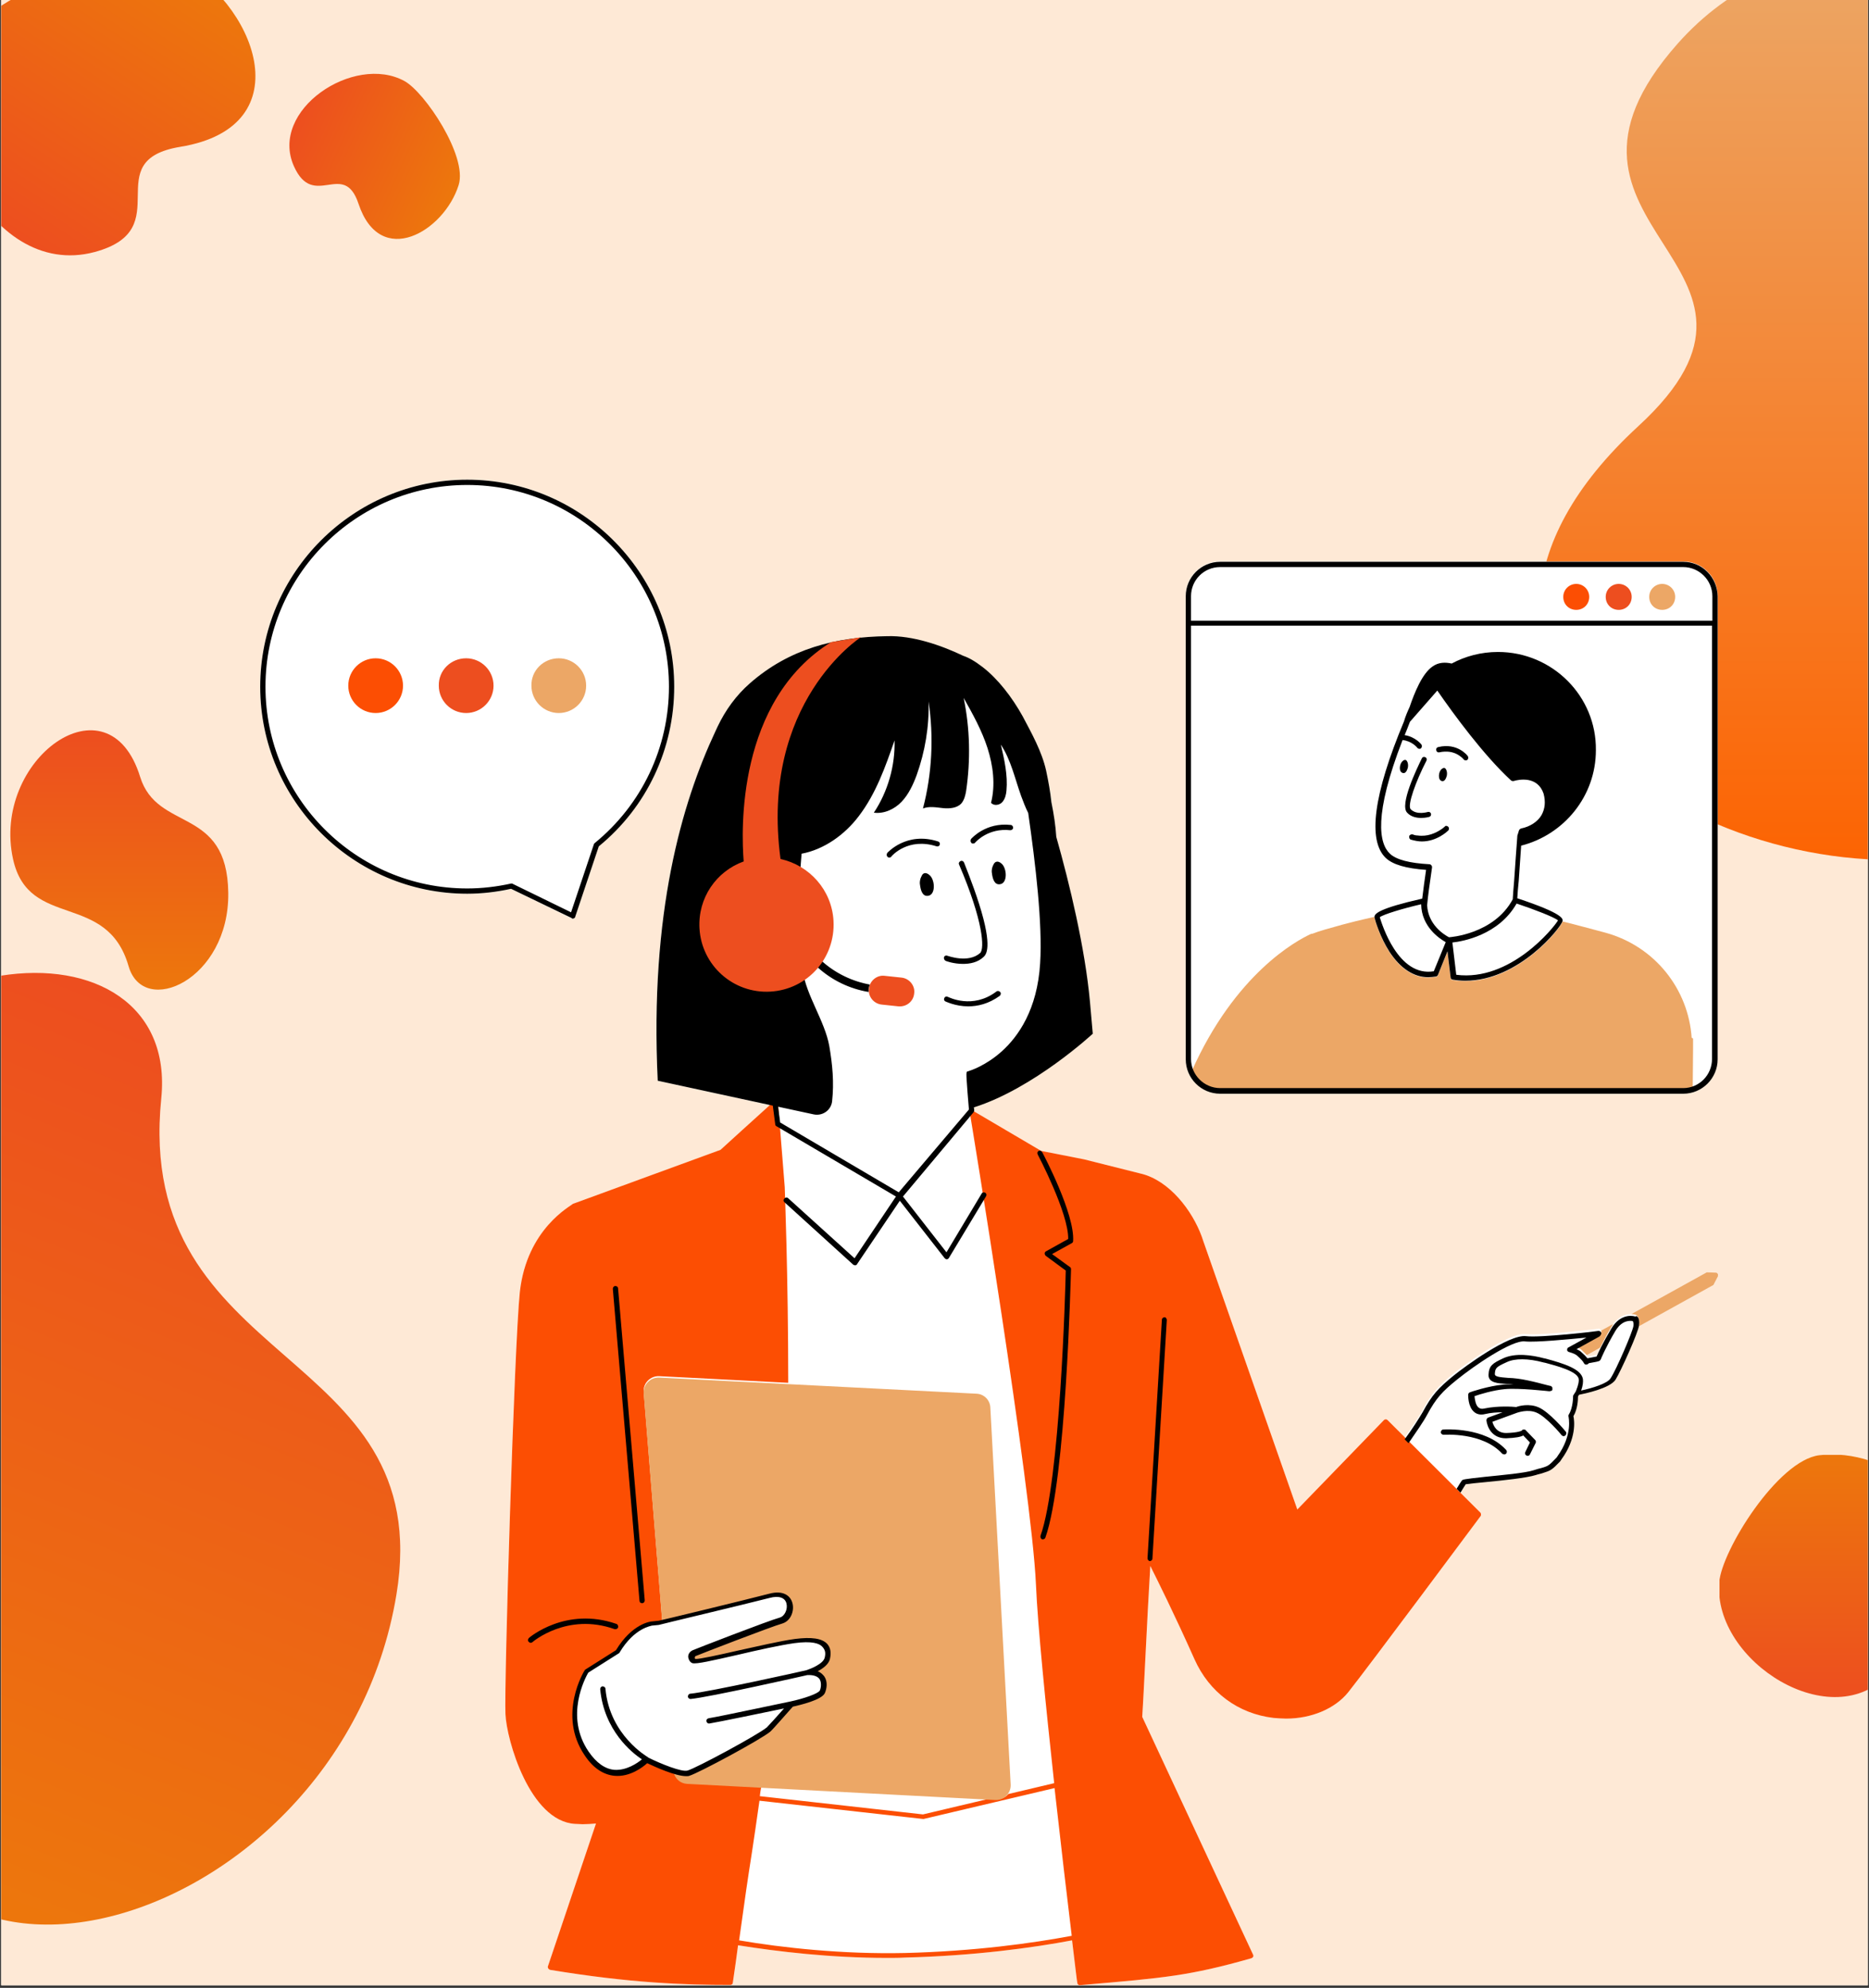 <svg xmlns="http://www.w3.org/2000/svg" xmlns:xlink="http://www.w3.org/1999/xlink" width="740" zoomAndPan="magnify" viewBox="0 0 555 590.25" height="787" preserveAspectRatio="xMidYMid meet" version="1.0"><rect x="0" y="0" width="555" height="590.25" fill="#333333" stroke="none"/><defs><clipPath id="4d98753678"><path d="M 0.352 0 L 554.648 0 L 554.648 589.5 L 0.352 589.5 Z M 0.352 0 " clip-rule="nonzero"/></clipPath><clipPath id="1f1bb80843"><path d="M 0.352 288 L 119 288 L 119 572 L 0.352 572 Z M 0.352 288 " clip-rule="nonzero"/></clipPath><clipPath id="5ccd187d02"><path d="M -39.547 264.809 L 171.07 349.371 L 70.879 598.918 L -139.738 514.355 Z M -39.547 264.809 " clip-rule="nonzero"/></clipPath><clipPath id="7373ca455c"><path d="M -39.547 264.809 L 171.07 349.371 L 70.879 598.918 L -139.738 514.355 Z M -39.547 264.809 " clip-rule="nonzero"/></clipPath><clipPath id="b1af5fcb10"><path d="M 47.887 326.145 C 39.691 406.902 129.926 399.367 117.719 473.48 C 100.516 577.996 -45.473 615 -36.359 503.82 C -31.445 443.66 -108.906 442.43 -76.371 358.219 C -43.84 274.012 53.516 270.516 47.887 326.145 Z M 47.887 326.145 " clip-rule="nonzero"/></clipPath><linearGradient x1="1441.179" gradientTransform="matrix(-0.679, 1.692, -1.692, -0.679, 622.715, -2363.641)" y1="-262.31" x2="1629.981" gradientUnits="userSpaceOnUse" y2="-262.31" id="d4c8271e5b"><stop stop-opacity="1" stop-color="rgb(92.899%, 30.6%, 12.199%)" offset="0"/><stop stop-opacity="1" stop-color="rgb(92.899%, 30.6%, 12.199%)" offset="0.125"/><stop stop-opacity="1" stop-color="rgb(92.899%, 30.6%, 12.199%)" offset="0.156"/><stop stop-opacity="1" stop-color="rgb(92.899%, 30.64%, 12.18%)" offset="0.172"/><stop stop-opacity="1" stop-color="rgb(92.899%, 30.841%, 12.085%)" offset="0.188"/><stop stop-opacity="1" stop-color="rgb(92.899%, 31.166%, 11.934%)" offset="0.203"/><stop stop-opacity="1" stop-color="rgb(92.899%, 31.491%, 11.783%)" offset="0.219"/><stop stop-opacity="1" stop-color="rgb(92.899%, 31.816%, 11.632%)" offset="0.234"/><stop stop-opacity="1" stop-color="rgb(92.899%, 32.141%, 11.481%)" offset="0.25"/><stop stop-opacity="1" stop-color="rgb(92.899%, 32.465%, 11.33%)" offset="0.266"/><stop stop-opacity="1" stop-color="rgb(92.899%, 32.79%, 11.177%)" offset="0.281"/><stop stop-opacity="1" stop-color="rgb(92.899%, 33.115%, 11.026%)" offset="0.297"/><stop stop-opacity="1" stop-color="rgb(92.899%, 33.44%, 10.875%)" offset="0.312"/><stop stop-opacity="1" stop-color="rgb(92.899%, 33.765%, 10.724%)" offset="0.328"/><stop stop-opacity="1" stop-color="rgb(92.899%, 34.09%, 10.573%)" offset="0.344"/><stop stop-opacity="1" stop-color="rgb(92.899%, 34.415%, 10.422%)" offset="0.359"/><stop stop-opacity="1" stop-color="rgb(92.899%, 34.74%, 10.269%)" offset="0.375"/><stop stop-opacity="1" stop-color="rgb(92.899%, 35.063%, 10.118%)" offset="0.391"/><stop stop-opacity="1" stop-color="rgb(92.899%, 35.388%, 9.967%)" offset="0.406"/><stop stop-opacity="1" stop-color="rgb(92.899%, 35.713%, 9.816%)" offset="0.422"/><stop stop-opacity="1" stop-color="rgb(92.899%, 36.038%, 9.665%)" offset="0.438"/><stop stop-opacity="1" stop-color="rgb(92.899%, 36.363%, 9.514%)" offset="0.453"/><stop stop-opacity="1" stop-color="rgb(92.899%, 36.688%, 9.361%)" offset="0.469"/><stop stop-opacity="1" stop-color="rgb(92.899%, 37.013%, 9.21%)" offset="0.484"/><stop stop-opacity="1" stop-color="rgb(92.899%, 37.338%, 9.059%)" offset="0.5"/><stop stop-opacity="1" stop-color="rgb(92.899%, 37.662%, 8.908%)" offset="0.516"/><stop stop-opacity="1" stop-color="rgb(92.899%, 37.987%, 8.757%)" offset="0.531"/><stop stop-opacity="1" stop-color="rgb(92.899%, 38.312%, 8.606%)" offset="0.547"/><stop stop-opacity="1" stop-color="rgb(92.899%, 38.637%, 8.453%)" offset="0.562"/><stop stop-opacity="1" stop-color="rgb(92.899%, 38.962%, 8.302%)" offset="0.578"/><stop stop-opacity="1" stop-color="rgb(92.899%, 39.287%, 8.151%)" offset="0.594"/><stop stop-opacity="1" stop-color="rgb(92.899%, 39.612%, 8%)" offset="0.609"/><stop stop-opacity="1" stop-color="rgb(92.899%, 39.937%, 7.849%)" offset="0.625"/><stop stop-opacity="1" stop-color="rgb(92.899%, 40.26%, 7.698%)" offset="0.641"/><stop stop-opacity="1" stop-color="rgb(92.899%, 40.585%, 7.545%)" offset="0.656"/><stop stop-opacity="1" stop-color="rgb(92.899%, 40.91%, 7.394%)" offset="0.672"/><stop stop-opacity="1" stop-color="rgb(92.899%, 41.235%, 7.243%)" offset="0.688"/><stop stop-opacity="1" stop-color="rgb(92.899%, 41.56%, 7.092%)" offset="0.703"/><stop stop-opacity="1" stop-color="rgb(92.899%, 41.885%, 6.941%)" offset="0.719"/><stop stop-opacity="1" stop-color="rgb(92.899%, 42.21%, 6.79%)" offset="0.734"/><stop stop-opacity="1" stop-color="rgb(92.899%, 42.535%, 6.638%)" offset="0.75"/><stop stop-opacity="1" stop-color="rgb(92.899%, 42.859%, 6.487%)" offset="0.766"/><stop stop-opacity="1" stop-color="rgb(92.899%, 43.184%, 6.335%)" offset="0.781"/><stop stop-opacity="1" stop-color="rgb(92.899%, 43.509%, 6.184%)" offset="0.797"/><stop stop-opacity="1" stop-color="rgb(92.899%, 43.834%, 6.033%)" offset="0.812"/><stop stop-opacity="1" stop-color="rgb(92.899%, 44.159%, 5.882%)" offset="0.828"/><stop stop-opacity="1" stop-color="rgb(92.899%, 44.484%, 5.73%)" offset="0.844"/><stop stop-opacity="1" stop-color="rgb(92.899%, 44.809%, 5.579%)" offset="0.859"/><stop stop-opacity="1" stop-color="rgb(92.899%, 45.134%, 5.428%)" offset="0.875"/><stop stop-opacity="1" stop-color="rgb(92.899%, 45.457%, 5.276%)" offset="0.891"/><stop stop-opacity="1" stop-color="rgb(92.899%, 45.782%, 5.125%)" offset="0.906"/><stop stop-opacity="1" stop-color="rgb(92.899%, 46.107%, 4.974%)" offset="0.922"/><stop stop-opacity="1" stop-color="rgb(92.899%, 46.432%, 4.822%)" offset="0.938"/><stop stop-opacity="1" stop-color="rgb(92.899%, 46.648%, 4.723%)" offset="1"/></linearGradient><clipPath id="b286bf5a56"><path d="M 457.098 0 L 554.648 0 L 554.648 255.406 L 457.098 255.406 Z M 457.098 0 " clip-rule="nonzero"/></clipPath><clipPath id="88576cc671"><path d="M 575.723 254.516 C 621.691 248.93 683.863 149.086 686.676 113.672 C 693.688 25.715 560.809 -57.633 498.199 12.938 C 449.238 68.18 539.359 77.941 486.516 126.527 C 408.676 198.125 501.746 263.527 575.723 254.516 Z M 575.723 254.516 " clip-rule="nonzero"/></clipPath><linearGradient x1="-306.08" gradientTransform="matrix(0, -1.981, -1.981, -0, -279.412, -350.823)" y1="-429.88" x2="-177.127" gradientUnits="userSpaceOnUse" y2="-429.88" id="cf64c8e6c1"><stop stop-opacity="1" stop-color="rgb(98.799%, 39.2%, 1.199%)" offset="0"/><stop stop-opacity="1" stop-color="rgb(98.776%, 39.294%, 1.338%)" offset="0.008"/><stop stop-opacity="1" stop-color="rgb(98.73%, 39.487%, 1.622%)" offset="0.016"/><stop stop-opacity="1" stop-color="rgb(98.683%, 39.682%, 1.91%)" offset="0.023"/><stop stop-opacity="1" stop-color="rgb(98.636%, 39.877%, 2.199%)" offset="0.031"/><stop stop-opacity="1" stop-color="rgb(98.59%, 40.071%, 2.486%)" offset="0.039"/><stop stop-opacity="1" stop-color="rgb(98.543%, 40.266%, 2.774%)" offset="0.047"/><stop stop-opacity="1" stop-color="rgb(98.495%, 40.462%, 3.062%)" offset="0.055"/><stop stop-opacity="1" stop-color="rgb(98.45%, 40.657%, 3.349%)" offset="0.062"/><stop stop-opacity="1" stop-color="rgb(98.402%, 40.852%, 3.638%)" offset="0.07"/><stop stop-opacity="1" stop-color="rgb(98.357%, 41.048%, 3.926%)" offset="0.078"/><stop stop-opacity="1" stop-color="rgb(98.309%, 41.243%, 4.214%)" offset="0.086"/><stop stop-opacity="1" stop-color="rgb(98.262%, 41.438%, 4.501%)" offset="0.094"/><stop stop-opacity="1" stop-color="rgb(98.216%, 41.634%, 4.79%)" offset="0.102"/><stop stop-opacity="1" stop-color="rgb(98.169%, 41.829%, 5.078%)" offset="0.109"/><stop stop-opacity="1" stop-color="rgb(98.122%, 42.024%, 5.367%)" offset="0.117"/><stop stop-opacity="1" stop-color="rgb(98.076%, 42.22%, 5.653%)" offset="0.125"/><stop stop-opacity="1" stop-color="rgb(98.029%, 42.415%, 5.942%)" offset="0.133"/><stop stop-opacity="1" stop-color="rgb(97.981%, 42.609%, 6.23%)" offset="0.141"/><stop stop-opacity="1" stop-color="rgb(97.935%, 42.804%, 6.517%)" offset="0.148"/><stop stop-opacity="1" stop-color="rgb(97.888%, 42.999%, 6.805%)" offset="0.156"/><stop stop-opacity="1" stop-color="rgb(97.841%, 43.195%, 7.094%)" offset="0.164"/><stop stop-opacity="1" stop-color="rgb(97.795%, 43.39%, 7.382%)" offset="0.172"/><stop stop-opacity="1" stop-color="rgb(97.748%, 43.585%, 7.669%)" offset="0.18"/><stop stop-opacity="1" stop-color="rgb(97.702%, 43.781%, 7.957%)" offset="0.188"/><stop stop-opacity="1" stop-color="rgb(97.655%, 43.976%, 8.246%)" offset="0.195"/><stop stop-opacity="1" stop-color="rgb(97.607%, 44.171%, 8.533%)" offset="0.203"/><stop stop-opacity="1" stop-color="rgb(97.562%, 44.366%, 8.821%)" offset="0.211"/><stop stop-opacity="1" stop-color="rgb(97.514%, 44.562%, 9.109%)" offset="0.219"/><stop stop-opacity="1" stop-color="rgb(97.467%, 44.757%, 9.398%)" offset="0.227"/><stop stop-opacity="1" stop-color="rgb(97.421%, 44.952%, 9.685%)" offset="0.234"/><stop stop-opacity="1" stop-color="rgb(97.374%, 45.146%, 9.973%)" offset="0.242"/><stop stop-opacity="1" stop-color="rgb(97.327%, 45.341%, 10.262%)" offset="0.25"/><stop stop-opacity="1" stop-color="rgb(97.281%, 45.537%, 10.55%)" offset="0.258"/><stop stop-opacity="1" stop-color="rgb(97.234%, 45.732%, 10.837%)" offset="0.266"/><stop stop-opacity="1" stop-color="rgb(97.186%, 45.927%, 11.125%)" offset="0.273"/><stop stop-opacity="1" stop-color="rgb(97.141%, 46.123%, 11.414%)" offset="0.281"/><stop stop-opacity="1" stop-color="rgb(97.093%, 46.318%, 11.7%)" offset="0.289"/><stop stop-opacity="1" stop-color="rgb(97.047%, 46.513%, 11.989%)" offset="0.297"/><stop stop-opacity="1" stop-color="rgb(97%, 46.709%, 12.277%)" offset="0.305"/><stop stop-opacity="1" stop-color="rgb(96.953%, 46.904%, 12.566%)" offset="0.312"/><stop stop-opacity="1" stop-color="rgb(96.907%, 47.099%, 12.852%)" offset="0.32"/><stop stop-opacity="1" stop-color="rgb(96.86%, 47.295%, 13.141%)" offset="0.328"/><stop stop-opacity="1" stop-color="rgb(96.812%, 47.49%, 13.429%)" offset="0.336"/><stop stop-opacity="1" stop-color="rgb(96.767%, 47.684%, 13.716%)" offset="0.344"/><stop stop-opacity="1" stop-color="rgb(96.719%, 47.879%, 14.005%)" offset="0.352"/><stop stop-opacity="1" stop-color="rgb(96.672%, 48.074%, 14.293%)" offset="0.359"/><stop stop-opacity="1" stop-color="rgb(96.626%, 48.27%, 14.581%)" offset="0.367"/><stop stop-opacity="1" stop-color="rgb(96.579%, 48.465%, 14.868%)" offset="0.375"/><stop stop-opacity="1" stop-color="rgb(96.532%, 48.66%, 15.157%)" offset="0.383"/><stop stop-opacity="1" stop-color="rgb(96.486%, 48.856%, 15.445%)" offset="0.391"/><stop stop-opacity="1" stop-color="rgb(96.439%, 49.051%, 15.732%)" offset="0.398"/><stop stop-opacity="1" stop-color="rgb(96.393%, 49.246%, 16.02%)" offset="0.406"/><stop stop-opacity="1" stop-color="rgb(96.346%, 49.442%, 16.309%)" offset="0.414"/><stop stop-opacity="1" stop-color="rgb(96.298%, 49.637%, 16.597%)" offset="0.422"/><stop stop-opacity="1" stop-color="rgb(96.252%, 49.832%, 16.884%)" offset="0.43"/><stop stop-opacity="1" stop-color="rgb(96.205%, 50.027%, 17.172%)" offset="0.438"/><stop stop-opacity="1" stop-color="rgb(96.158%, 50.221%, 17.461%)" offset="0.445"/><stop stop-opacity="1" stop-color="rgb(96.112%, 50.417%, 17.749%)" offset="0.453"/><stop stop-opacity="1" stop-color="rgb(96.065%, 50.612%, 18.036%)" offset="0.461"/><stop stop-opacity="1" stop-color="rgb(96.017%, 50.807%, 18.324%)" offset="0.469"/><stop stop-opacity="1" stop-color="rgb(95.972%, 51.003%, 18.613%)" offset="0.477"/><stop stop-opacity="1" stop-color="rgb(95.924%, 51.198%, 18.9%)" offset="0.484"/><stop stop-opacity="1" stop-color="rgb(95.877%, 51.393%, 19.188%)" offset="0.492"/><stop stop-opacity="1" stop-color="rgb(95.831%, 51.588%, 19.476%)" offset="0.5"/><stop stop-opacity="1" stop-color="rgb(95.784%, 51.784%, 19.765%)" offset="0.508"/><stop stop-opacity="1" stop-color="rgb(95.738%, 51.979%, 20.052%)" offset="0.516"/><stop stop-opacity="1" stop-color="rgb(95.691%, 52.174%, 20.34%)" offset="0.523"/><stop stop-opacity="1" stop-color="rgb(95.644%, 52.37%, 20.628%)" offset="0.531"/><stop stop-opacity="1" stop-color="rgb(95.598%, 52.565%, 20.915%)" offset="0.539"/><stop stop-opacity="1" stop-color="rgb(95.551%, 52.759%, 21.204%)" offset="0.547"/><stop stop-opacity="1" stop-color="rgb(95.503%, 52.954%, 21.492%)" offset="0.555"/><stop stop-opacity="1" stop-color="rgb(95.457%, 53.149%, 21.78%)" offset="0.562"/><stop stop-opacity="1" stop-color="rgb(95.41%, 53.345%, 22.067%)" offset="0.57"/><stop stop-opacity="1" stop-color="rgb(95.363%, 53.54%, 22.356%)" offset="0.578"/><stop stop-opacity="1" stop-color="rgb(95.317%, 53.735%, 22.644%)" offset="0.586"/><stop stop-opacity="1" stop-color="rgb(95.27%, 53.931%, 22.932%)" offset="0.594"/><stop stop-opacity="1" stop-color="rgb(95.222%, 54.126%, 23.219%)" offset="0.602"/><stop stop-opacity="1" stop-color="rgb(95.177%, 54.321%, 23.508%)" offset="0.609"/><stop stop-opacity="1" stop-color="rgb(95.129%, 54.517%, 23.796%)" offset="0.617"/><stop stop-opacity="1" stop-color="rgb(95.084%, 54.712%, 24.083%)" offset="0.625"/><stop stop-opacity="1" stop-color="rgb(95.036%, 54.907%, 24.371%)" offset="0.633"/><stop stop-opacity="1" stop-color="rgb(94.989%, 55.101%, 24.66%)" offset="0.641"/><stop stop-opacity="1" stop-color="rgb(94.943%, 55.296%, 24.948%)" offset="0.648"/><stop stop-opacity="1" stop-color="rgb(94.896%, 55.492%, 25.235%)" offset="0.656"/><stop stop-opacity="1" stop-color="rgb(94.849%, 55.687%, 25.523%)" offset="0.664"/><stop stop-opacity="1" stop-color="rgb(94.803%, 55.882%, 25.812%)" offset="0.672"/><stop stop-opacity="1" stop-color="rgb(94.756%, 56.078%, 26.099%)" offset="0.68"/><stop stop-opacity="1" stop-color="rgb(94.708%, 56.273%, 26.387%)" offset="0.688"/><stop stop-opacity="1" stop-color="rgb(94.662%, 56.468%, 26.675%)" offset="0.695"/><stop stop-opacity="1" stop-color="rgb(94.615%, 56.664%, 26.964%)" offset="0.703"/><stop stop-opacity="1" stop-color="rgb(94.568%, 56.859%, 27.251%)" offset="0.711"/><stop stop-opacity="1" stop-color="rgb(94.522%, 57.054%, 27.539%)" offset="0.719"/><stop stop-opacity="1" stop-color="rgb(94.475%, 57.249%, 27.827%)" offset="0.727"/><stop stop-opacity="1" stop-color="rgb(94.429%, 57.445%, 28.116%)" offset="0.734"/><stop stop-opacity="1" stop-color="rgb(94.382%, 57.639%, 28.403%)" offset="0.742"/><stop stop-opacity="1" stop-color="rgb(94.334%, 57.834%, 28.691%)" offset="0.75"/><stop stop-opacity="1" stop-color="rgb(94.289%, 58.029%, 28.979%)" offset="0.758"/><stop stop-opacity="1" stop-color="rgb(94.241%, 58.224%, 29.266%)" offset="0.766"/><stop stop-opacity="1" stop-color="rgb(94.194%, 58.42%, 29.555%)" offset="0.773"/><stop stop-opacity="1" stop-color="rgb(94.148%, 58.615%, 29.843%)" offset="0.781"/><stop stop-opacity="1" stop-color="rgb(94.101%, 58.81%, 30.132%)" offset="0.789"/><stop stop-opacity="1" stop-color="rgb(94.054%, 59.006%, 30.418%)" offset="0.797"/><stop stop-opacity="1" stop-color="rgb(94.008%, 59.201%, 30.707%)" offset="0.805"/><stop stop-opacity="1" stop-color="rgb(93.961%, 59.396%, 30.995%)" offset="0.812"/><stop stop-opacity="1" stop-color="rgb(93.913%, 59.592%, 31.282%)" offset="0.82"/><stop stop-opacity="1" stop-color="rgb(93.867%, 59.787%, 31.57%)" offset="0.828"/><stop stop-opacity="1" stop-color="rgb(93.82%, 59.982%, 31.859%)" offset="0.836"/><stop stop-opacity="1" stop-color="rgb(93.774%, 60.176%, 32.147%)" offset="0.844"/><stop stop-opacity="1" stop-color="rgb(93.727%, 60.371%, 32.434%)" offset="0.852"/><stop stop-opacity="1" stop-color="rgb(93.68%, 60.567%, 32.722%)" offset="0.859"/><stop stop-opacity="1" stop-color="rgb(93.634%, 60.762%, 33.011%)" offset="0.867"/><stop stop-opacity="1" stop-color="rgb(93.587%, 60.957%, 33.299%)" offset="0.875"/><stop stop-opacity="1" stop-color="rgb(93.539%, 61.153%, 33.586%)" offset="0.883"/><stop stop-opacity="1" stop-color="rgb(93.494%, 61.348%, 33.875%)" offset="0.891"/><stop stop-opacity="1" stop-color="rgb(93.446%, 61.543%, 34.163%)" offset="0.898"/><stop stop-opacity="1" stop-color="rgb(93.399%, 61.739%, 34.45%)" offset="0.906"/><stop stop-opacity="1" stop-color="rgb(93.353%, 61.934%, 34.738%)" offset="0.914"/><stop stop-opacity="1" stop-color="rgb(93.306%, 62.129%, 35.027%)" offset="0.922"/><stop stop-opacity="1" stop-color="rgb(93.259%, 62.325%, 35.315%)" offset="0.93"/><stop stop-opacity="1" stop-color="rgb(93.213%, 62.52%, 35.602%)" offset="0.938"/><stop stop-opacity="1" stop-color="rgb(93.166%, 62.714%, 35.89%)" offset="0.945"/><stop stop-opacity="1" stop-color="rgb(93.12%, 62.909%, 36.179%)" offset="0.953"/><stop stop-opacity="1" stop-color="rgb(93.073%, 63.104%, 36.465%)" offset="0.961"/><stop stop-opacity="1" stop-color="rgb(93.025%, 63.3%, 36.754%)" offset="0.969"/><stop stop-opacity="1" stop-color="rgb(92.979%, 63.495%, 37.042%)" offset="0.977"/><stop stop-opacity="1" stop-color="rgb(92.932%, 63.69%, 37.331%)" offset="0.984"/><stop stop-opacity="1" stop-color="rgb(92.885%, 63.885%, 37.617%)" offset="0.992"/><stop stop-opacity="1" stop-color="rgb(92.839%, 64.081%, 37.906%)" offset="1"/></linearGradient><clipPath id="b9e6c34efd"><path d="M 3 216.703 L 67.965 216.703 L 67.965 293.855 L 3 293.855 Z M 3 216.703 " clip-rule="nonzero"/></clipPath><clipPath id="daa14f6f64"><path d="M 38.18 286.883 C 31.738 264.539 8.555 276.172 3.891 255.168 C -2.691 225.551 32.164 200.133 41.609 230.66 C 46.723 247.176 67.445 239.238 67.785 265.094 C 68.125 290.953 42.617 302.27 38.18 286.883 Z M 38.18 286.883 " clip-rule="nonzero"/></clipPath><linearGradient x1="1472.9" gradientTransform="matrix(-0, -0.522, 0.522, -0, 172.445, 1063.24)" y1="-262.31" x2="1620.599" gradientUnits="userSpaceOnUse" y2="-262.31" id="4c8ca058db"><stop stop-opacity="1" stop-color="rgb(92.899%, 46.7%, 4.7%)" offset="0"/><stop stop-opacity="1" stop-color="rgb(92.899%, 46.571%, 4.758%)" offset="0.016"/><stop stop-opacity="1" stop-color="rgb(92.899%, 46.318%, 4.877%)" offset="0.031"/><stop stop-opacity="1" stop-color="rgb(92.899%, 46.063%, 4.994%)" offset="0.047"/><stop stop-opacity="1" stop-color="rgb(92.899%, 45.81%, 5.113%)" offset="0.062"/><stop stop-opacity="1" stop-color="rgb(92.899%, 45.555%, 5.232%)" offset="0.078"/><stop stop-opacity="1" stop-color="rgb(92.899%, 45.302%, 5.35%)" offset="0.094"/><stop stop-opacity="1" stop-color="rgb(92.899%, 45.047%, 5.469%)" offset="0.109"/><stop stop-opacity="1" stop-color="rgb(92.899%, 44.794%, 5.586%)" offset="0.125"/><stop stop-opacity="1" stop-color="rgb(92.899%, 44.539%, 5.705%)" offset="0.141"/><stop stop-opacity="1" stop-color="rgb(92.899%, 44.286%, 5.823%)" offset="0.156"/><stop stop-opacity="1" stop-color="rgb(92.899%, 44.031%, 5.942%)" offset="0.172"/><stop stop-opacity="1" stop-color="rgb(92.899%, 43.776%, 6.061%)" offset="0.188"/><stop stop-opacity="1" stop-color="rgb(92.899%, 43.523%, 6.178%)" offset="0.203"/><stop stop-opacity="1" stop-color="rgb(92.899%, 43.268%, 6.297%)" offset="0.219"/><stop stop-opacity="1" stop-color="rgb(92.899%, 43.015%, 6.415%)" offset="0.234"/><stop stop-opacity="1" stop-color="rgb(92.899%, 42.76%, 6.534%)" offset="0.25"/><stop stop-opacity="1" stop-color="rgb(92.899%, 42.506%, 6.651%)" offset="0.266"/><stop stop-opacity="1" stop-color="rgb(92.899%, 42.252%, 6.77%)" offset="0.281"/><stop stop-opacity="1" stop-color="rgb(92.899%, 41.998%, 6.889%)" offset="0.297"/><stop stop-opacity="1" stop-color="rgb(92.899%, 41.743%, 7.007%)" offset="0.312"/><stop stop-opacity="1" stop-color="rgb(92.899%, 41.49%, 7.126%)" offset="0.328"/><stop stop-opacity="1" stop-color="rgb(92.899%, 41.235%, 7.243%)" offset="0.344"/><stop stop-opacity="1" stop-color="rgb(92.899%, 40.982%, 7.362%)" offset="0.359"/><stop stop-opacity="1" stop-color="rgb(92.899%, 40.727%, 7.481%)" offset="0.375"/><stop stop-opacity="1" stop-color="rgb(92.899%, 40.474%, 7.599%)" offset="0.391"/><stop stop-opacity="1" stop-color="rgb(92.899%, 40.219%, 7.718%)" offset="0.406"/><stop stop-opacity="1" stop-color="rgb(92.899%, 39.964%, 7.835%)" offset="0.422"/><stop stop-opacity="1" stop-color="rgb(92.899%, 39.711%, 7.954%)" offset="0.438"/><stop stop-opacity="1" stop-color="rgb(92.899%, 39.456%, 8.072%)" offset="0.453"/><stop stop-opacity="1" stop-color="rgb(92.899%, 39.203%, 8.191%)" offset="0.469"/><stop stop-opacity="1" stop-color="rgb(92.899%, 38.948%, 8.31%)" offset="0.484"/><stop stop-opacity="1" stop-color="rgb(92.899%, 38.695%, 8.427%)" offset="0.5"/><stop stop-opacity="1" stop-color="rgb(92.899%, 38.44%, 8.546%)" offset="0.516"/><stop stop-opacity="1" stop-color="rgb(92.899%, 38.187%, 8.664%)" offset="0.531"/><stop stop-opacity="1" stop-color="rgb(92.899%, 37.932%, 8.783%)" offset="0.547"/><stop stop-opacity="1" stop-color="rgb(92.899%, 37.679%, 8.9%)" offset="0.562"/><stop stop-opacity="1" stop-color="rgb(92.899%, 37.424%, 9.019%)" offset="0.578"/><stop stop-opacity="1" stop-color="rgb(92.899%, 37.17%, 9.138%)" offset="0.594"/><stop stop-opacity="1" stop-color="rgb(92.899%, 36.916%, 9.256%)" offset="0.609"/><stop stop-opacity="1" stop-color="rgb(92.899%, 36.662%, 9.375%)" offset="0.625"/><stop stop-opacity="1" stop-color="rgb(92.899%, 36.407%, 9.492%)" offset="0.641"/><stop stop-opacity="1" stop-color="rgb(92.899%, 36.154%, 9.612%)" offset="0.656"/><stop stop-opacity="1" stop-color="rgb(92.899%, 35.899%, 9.729%)" offset="0.672"/><stop stop-opacity="1" stop-color="rgb(92.899%, 35.645%, 9.848%)" offset="0.688"/><stop stop-opacity="1" stop-color="rgb(92.899%, 35.391%, 9.967%)" offset="0.703"/><stop stop-opacity="1" stop-color="rgb(92.899%, 35.136%, 10.085%)" offset="0.719"/><stop stop-opacity="1" stop-color="rgb(92.899%, 34.883%, 10.204%)" offset="0.734"/><stop stop-opacity="1" stop-color="rgb(92.899%, 34.628%, 10.321%)" offset="0.75"/><stop stop-opacity="1" stop-color="rgb(92.899%, 34.375%, 10.44%)" offset="0.766"/><stop stop-opacity="1" stop-color="rgb(92.899%, 34.12%, 10.559%)" offset="0.781"/><stop stop-opacity="1" stop-color="rgb(92.899%, 33.867%, 10.677%)" offset="0.797"/><stop stop-opacity="1" stop-color="rgb(92.899%, 33.612%, 10.796%)" offset="0.812"/><stop stop-opacity="1" stop-color="rgb(92.899%, 33.359%, 10.913%)" offset="0.828"/><stop stop-opacity="1" stop-color="rgb(92.899%, 33.104%, 11.032%)" offset="0.844"/><stop stop-opacity="1" stop-color="rgb(92.899%, 32.851%, 11.15%)" offset="0.859"/><stop stop-opacity="1" stop-color="rgb(92.899%, 32.596%, 11.269%)" offset="0.875"/><stop stop-opacity="1" stop-color="rgb(92.899%, 32.343%, 11.388%)" offset="0.891"/><stop stop-opacity="1" stop-color="rgb(92.899%, 32.088%, 11.505%)" offset="0.906"/><stop stop-opacity="1" stop-color="rgb(92.899%, 31.834%, 11.624%)" offset="0.922"/><stop stop-opacity="1" stop-color="rgb(92.899%, 31.58%, 11.742%)" offset="0.938"/><stop stop-opacity="1" stop-color="rgb(92.899%, 31.325%, 11.861%)" offset="0.953"/><stop stop-opacity="1" stop-color="rgb(92.899%, 31.071%, 11.978%)" offset="0.969"/><stop stop-opacity="1" stop-color="rgb(92.899%, 30.772%, 12.119%)" offset="1"/></linearGradient><clipPath id="9b0539fad6"><path d="M 510.605 431.996 L 554.648 431.996 L 554.648 503.906 L 510.605 503.906 Z M 510.605 431.996 " clip-rule="nonzero"/></clipPath><clipPath id="4de97bdc1c"><path d="M 540.246 432.105 C 527.93 433.602 511.273 460.348 510.52 469.836 C 508.641 493.398 544.242 515.73 561.012 496.824 C 574.129 482.023 549.988 479.406 564.145 466.391 C 584.996 447.211 560.062 429.688 540.246 432.105 Z M 540.246 432.105 " clip-rule="nonzero"/></clipPath><linearGradient x1="-305.829" gradientTransform="matrix(-0, 0.531, 0.531, 0, 769.338, 594.275)" y1="-429.88" x2="-170.31" gradientUnits="userSpaceOnUse" y2="-429.88" id="52bd0da8a4"><stop stop-opacity="1" stop-color="rgb(92.899%, 46.674%, 4.712%)" offset="0"/><stop stop-opacity="1" stop-color="rgb(92.899%, 46.547%, 4.77%)" offset="0.016"/><stop stop-opacity="1" stop-color="rgb(92.899%, 46.295%, 4.886%)" offset="0.031"/><stop stop-opacity="1" stop-color="rgb(92.899%, 46.045%, 5.003%)" offset="0.047"/><stop stop-opacity="1" stop-color="rgb(92.899%, 45.793%, 5.121%)" offset="0.062"/><stop stop-opacity="1" stop-color="rgb(92.899%, 45.543%, 5.237%)" offset="0.078"/><stop stop-opacity="1" stop-color="rgb(92.899%, 45.291%, 5.354%)" offset="0.094"/><stop stop-opacity="1" stop-color="rgb(92.899%, 45.039%, 5.472%)" offset="0.109"/><stop stop-opacity="1" stop-color="rgb(92.899%, 44.789%, 5.588%)" offset="0.125"/><stop stop-opacity="1" stop-color="rgb(92.899%, 44.537%, 5.705%)" offset="0.141"/><stop stop-opacity="1" stop-color="rgb(92.899%, 44.287%, 5.823%)" offset="0.156"/><stop stop-opacity="1" stop-color="rgb(92.899%, 44.035%, 5.939%)" offset="0.172"/><stop stop-opacity="1" stop-color="rgb(92.899%, 43.785%, 6.056%)" offset="0.188"/><stop stop-opacity="1" stop-color="rgb(92.899%, 43.533%, 6.174%)" offset="0.203"/><stop stop-opacity="1" stop-color="rgb(92.899%, 43.282%, 6.29%)" offset="0.219"/><stop stop-opacity="1" stop-color="rgb(92.899%, 43.031%, 6.407%)" offset="0.234"/><stop stop-opacity="1" stop-color="rgb(92.899%, 42.78%, 6.525%)" offset="0.25"/><stop stop-opacity="1" stop-color="rgb(92.899%, 42.529%, 6.641%)" offset="0.266"/><stop stop-opacity="1" stop-color="rgb(92.899%, 42.278%, 6.758%)" offset="0.281"/><stop stop-opacity="1" stop-color="rgb(92.899%, 42.026%, 6.876%)" offset="0.297"/><stop stop-opacity="1" stop-color="rgb(92.899%, 41.776%, 6.993%)" offset="0.312"/><stop stop-opacity="1" stop-color="rgb(92.899%, 41.524%, 7.109%)" offset="0.328"/><stop stop-opacity="1" stop-color="rgb(92.899%, 41.273%, 7.227%)" offset="0.344"/><stop stop-opacity="1" stop-color="rgb(92.899%, 41.022%, 7.344%)" offset="0.359"/><stop stop-opacity="1" stop-color="rgb(92.899%, 40.77%, 7.46%)" offset="0.375"/><stop stop-opacity="1" stop-color="rgb(92.899%, 40.52%, 7.578%)" offset="0.391"/><stop stop-opacity="1" stop-color="rgb(92.899%, 40.268%, 7.695%)" offset="0.406"/><stop stop-opacity="1" stop-color="rgb(92.899%, 40.018%, 7.811%)" offset="0.422"/><stop stop-opacity="1" stop-color="rgb(92.899%, 39.766%, 7.928%)" offset="0.438"/><stop stop-opacity="1" stop-color="rgb(92.899%, 39.514%, 8.046%)" offset="0.453"/><stop stop-opacity="1" stop-color="rgb(92.899%, 39.264%, 8.162%)" offset="0.469"/><stop stop-opacity="1" stop-color="rgb(92.899%, 39.012%, 8.279%)" offset="0.484"/><stop stop-opacity="1" stop-color="rgb(92.899%, 38.762%, 8.397%)" offset="0.5"/><stop stop-opacity="1" stop-color="rgb(92.899%, 38.51%, 8.513%)" offset="0.516"/><stop stop-opacity="1" stop-color="rgb(92.899%, 38.258%, 8.63%)" offset="0.531"/><stop stop-opacity="1" stop-color="rgb(92.899%, 38.008%, 8.748%)" offset="0.547"/><stop stop-opacity="1" stop-color="rgb(92.899%, 37.756%, 8.864%)" offset="0.562"/><stop stop-opacity="1" stop-color="rgb(92.899%, 37.506%, 8.981%)" offset="0.578"/><stop stop-opacity="1" stop-color="rgb(92.899%, 37.254%, 9.099%)" offset="0.594"/><stop stop-opacity="1" stop-color="rgb(92.899%, 37.003%, 9.215%)" offset="0.609"/><stop stop-opacity="1" stop-color="rgb(92.899%, 36.752%, 9.332%)" offset="0.625"/><stop stop-opacity="1" stop-color="rgb(92.899%, 36.501%, 9.45%)" offset="0.641"/><stop stop-opacity="1" stop-color="rgb(92.899%, 36.25%, 9.566%)" offset="0.656"/><stop stop-opacity="1" stop-color="rgb(92.899%, 35.999%, 9.683%)" offset="0.672"/><stop stop-opacity="1" stop-color="rgb(92.899%, 35.747%, 9.801%)" offset="0.688"/><stop stop-opacity="1" stop-color="rgb(92.899%, 35.497%, 9.917%)" offset="0.703"/><stop stop-opacity="1" stop-color="rgb(92.899%, 35.245%, 10.034%)" offset="0.719"/><stop stop-opacity="1" stop-color="rgb(92.899%, 34.995%, 10.152%)" offset="0.734"/><stop stop-opacity="1" stop-color="rgb(92.899%, 34.743%, 10.268%)" offset="0.75"/><stop stop-opacity="1" stop-color="rgb(92.899%, 34.491%, 10.385%)" offset="0.766"/><stop stop-opacity="1" stop-color="rgb(92.899%, 34.241%, 10.503%)" offset="0.781"/><stop stop-opacity="1" stop-color="rgb(92.899%, 33.989%, 10.619%)" offset="0.797"/><stop stop-opacity="1" stop-color="rgb(92.899%, 33.739%, 10.736%)" offset="0.812"/><stop stop-opacity="1" stop-color="rgb(92.899%, 33.487%, 10.854%)" offset="0.828"/><stop stop-opacity="1" stop-color="rgb(92.899%, 33.235%, 10.97%)" offset="0.844"/><stop stop-opacity="1" stop-color="rgb(92.899%, 32.985%, 11.087%)" offset="0.859"/><stop stop-opacity="1" stop-color="rgb(92.899%, 32.733%, 11.205%)" offset="0.875"/><stop stop-opacity="1" stop-color="rgb(92.899%, 32.483%, 11.32%)" offset="0.891"/><stop stop-opacity="1" stop-color="rgb(92.899%, 32.231%, 11.438%)" offset="0.906"/><stop stop-opacity="1" stop-color="rgb(92.899%, 31.979%, 11.555%)" offset="0.922"/><stop stop-opacity="1" stop-color="rgb(92.899%, 31.729%, 11.673%)" offset="0.938"/><stop stop-opacity="1" stop-color="rgb(92.899%, 31.477%, 11.789%)" offset="0.953"/><stop stop-opacity="1" stop-color="rgb(92.899%, 31.227%, 11.906%)" offset="0.969"/><stop stop-opacity="1" stop-color="rgb(92.899%, 30.975%, 12.024%)" offset="0.984"/><stop stop-opacity="1" stop-color="rgb(92.899%, 30.725%, 12.14%)" offset="1"/></linearGradient><clipPath id="d3bbe3b8a4"><path d="M 150 188 L 510.145 188 L 510.145 589.5 L 150 589.5 Z M 150 188 " clip-rule="nonzero"/></clipPath><clipPath id="ba69d8a6ff"><path d="M 77.195 142.438 L 201 142.438 L 201 273 L 77.195 273 Z M 77.195 142.438 " clip-rule="nonzero"/></clipPath><clipPath id="0d2690aea0"><path d="M 352 166 L 510.145 166 L 510.145 325 L 352 325 Z M 352 166 " clip-rule="nonzero"/></clipPath><clipPath id="e6b07a3a81"><path d="M 103 173 L 472 173 L 472 589.5 L 103 589.5 Z M 103 173 " clip-rule="nonzero"/></clipPath><clipPath id="a9da85625a"><path d="M 157 173 L 510.145 173 L 510.145 535 L 157 535 Z M 157 173 " clip-rule="nonzero"/></clipPath><clipPath id="2c4b5dd373"><path d="M 77.195 142.438 L 510.145 142.438 L 510.145 528 L 77.195 528 Z M 77.195 142.438 " clip-rule="nonzero"/></clipPath><clipPath id="4742d2f40e"><path d="M 0.352 0 L 76 0 L 76 76 L 0.352 76 Z M 0.352 0 " clip-rule="nonzero"/></clipPath><clipPath id="3415eebb66"><path d="M 35.148 90.57 L -32.484 46.184 L 19.715 -33.348 L 87.348 11.043 Z M 35.148 90.57 " clip-rule="nonzero"/></clipPath><clipPath id="e5f3a97214"><path d="M 35.148 90.57 L -32.484 46.184 L 19.715 -33.348 L 87.348 11.043 Z M 35.148 90.57 " clip-rule="nonzero"/></clipPath><clipPath id="80bb234ba4"><path d="M 52.043 -11.414 C 37.406 -18.664 -0.25 -1.258 -7.934 8.641 C -27.023 33.219 -3.973 83.512 28.145 74.82 C 53.273 68.008 28.59 47.688 53.574 43.59 C 90.383 37.543 75.598 0.246 52.043 -11.414 Z M 52.043 -11.414 " clip-rule="nonzero"/></clipPath><linearGradient x1="-319.702" gradientTransform="matrix(-0.383, 0.584, 0.584, 0.383, 187.037, 332.576)" y1="-429.88" x2="-151.427" gradientUnits="userSpaceOnUse" y2="-429.88" id="e4486b4696"><stop stop-opacity="1" stop-color="rgb(92.899%, 46.7%, 4.7%)" offset="0"/><stop stop-opacity="1" stop-color="rgb(92.899%, 46.7%, 4.7%)" offset="0.062"/><stop stop-opacity="1" stop-color="rgb(92.899%, 46.573%, 4.758%)" offset="0.094"/><stop stop-opacity="1" stop-color="rgb(92.899%, 46.291%, 4.889%)" offset="0.109"/><stop stop-opacity="1" stop-color="rgb(92.899%, 45.979%, 5.034%)" offset="0.125"/><stop stop-opacity="1" stop-color="rgb(92.899%, 45.668%, 5.179%)" offset="0.141"/><stop stop-opacity="1" stop-color="rgb(92.899%, 45.355%, 5.324%)" offset="0.156"/><stop stop-opacity="1" stop-color="rgb(92.899%, 45.044%, 5.47%)" offset="0.172"/><stop stop-opacity="1" stop-color="rgb(92.899%, 44.731%, 5.615%)" offset="0.188"/><stop stop-opacity="1" stop-color="rgb(92.899%, 44.42%, 5.76%)" offset="0.203"/><stop stop-opacity="1" stop-color="rgb(92.899%, 44.109%, 5.905%)" offset="0.219"/><stop stop-opacity="1" stop-color="rgb(92.899%, 43.796%, 6.05%)" offset="0.234"/><stop stop-opacity="1" stop-color="rgb(92.899%, 43.484%, 6.197%)" offset="0.25"/><stop stop-opacity="1" stop-color="rgb(92.899%, 43.173%, 6.342%)" offset="0.266"/><stop stop-opacity="1" stop-color="rgb(92.899%, 42.86%, 6.487%)" offset="0.281"/><stop stop-opacity="1" stop-color="rgb(92.899%, 42.549%, 6.631%)" offset="0.297"/><stop stop-opacity="1" stop-color="rgb(92.899%, 42.236%, 6.778%)" offset="0.312"/><stop stop-opacity="1" stop-color="rgb(92.899%, 41.925%, 6.923%)" offset="0.328"/><stop stop-opacity="1" stop-color="rgb(92.899%, 41.614%, 7.068%)" offset="0.344"/><stop stop-opacity="1" stop-color="rgb(92.899%, 41.301%, 7.213%)" offset="0.359"/><stop stop-opacity="1" stop-color="rgb(92.899%, 40.99%, 7.358%)" offset="0.375"/><stop stop-opacity="1" stop-color="rgb(92.899%, 40.677%, 7.504%)" offset="0.391"/><stop stop-opacity="1" stop-color="rgb(92.899%, 40.366%, 7.649%)" offset="0.406"/><stop stop-opacity="1" stop-color="rgb(92.899%, 40.054%, 7.794%)" offset="0.422"/><stop stop-opacity="1" stop-color="rgb(92.899%, 39.742%, 7.939%)" offset="0.438"/><stop stop-opacity="1" stop-color="rgb(92.899%, 39.43%, 8.084%)" offset="0.453"/><stop stop-opacity="1" stop-color="rgb(92.899%, 39.119%, 8.231%)" offset="0.469"/><stop stop-opacity="1" stop-color="rgb(92.899%, 38.806%, 8.376%)" offset="0.484"/><stop stop-opacity="1" stop-color="rgb(92.899%, 38.495%, 8.521%)" offset="0.5"/><stop stop-opacity="1" stop-color="rgb(92.899%, 38.182%, 8.665%)" offset="0.516"/><stop stop-opacity="1" stop-color="rgb(92.899%, 37.871%, 8.81%)" offset="0.531"/><stop stop-opacity="1" stop-color="rgb(92.899%, 37.56%, 8.957%)" offset="0.547"/><stop stop-opacity="1" stop-color="rgb(92.899%, 37.247%, 9.102%)" offset="0.562"/><stop stop-opacity="1" stop-color="rgb(92.899%, 36.935%, 9.247%)" offset="0.578"/><stop stop-opacity="1" stop-color="rgb(92.899%, 36.624%, 9.392%)" offset="0.594"/><stop stop-opacity="1" stop-color="rgb(92.899%, 36.311%, 9.537%)" offset="0.609"/><stop stop-opacity="1" stop-color="rgb(92.899%, 36%, 9.683%)" offset="0.625"/><stop stop-opacity="1" stop-color="rgb(92.899%, 35.687%, 9.828%)" offset="0.641"/><stop stop-opacity="1" stop-color="rgb(92.899%, 35.376%, 9.973%)" offset="0.656"/><stop stop-opacity="1" stop-color="rgb(92.899%, 35.065%, 10.118%)" offset="0.672"/><stop stop-opacity="1" stop-color="rgb(92.899%, 34.752%, 10.265%)" offset="0.688"/><stop stop-opacity="1" stop-color="rgb(92.899%, 34.441%, 10.41%)" offset="0.703"/><stop stop-opacity="1" stop-color="rgb(92.899%, 34.129%, 10.555%)" offset="0.719"/><stop stop-opacity="1" stop-color="rgb(92.899%, 33.817%, 10.699%)" offset="0.734"/><stop stop-opacity="1" stop-color="rgb(92.899%, 33.505%, 10.844%)" offset="0.75"/><stop stop-opacity="1" stop-color="rgb(92.899%, 33.192%, 10.991%)" offset="0.766"/><stop stop-opacity="1" stop-color="rgb(92.899%, 32.881%, 11.136%)" offset="0.781"/><stop stop-opacity="1" stop-color="rgb(92.899%, 32.57%, 11.281%)" offset="0.797"/><stop stop-opacity="1" stop-color="rgb(92.899%, 32.257%, 11.426%)" offset="0.812"/><stop stop-opacity="1" stop-color="rgb(92.899%, 31.946%, 11.571%)" offset="0.828"/><stop stop-opacity="1" stop-color="rgb(92.899%, 31.633%, 11.717%)" offset="0.844"/><stop stop-opacity="1" stop-color="rgb(92.899%, 31.322%, 11.862%)" offset="0.859"/><stop stop-opacity="1" stop-color="rgb(92.899%, 31.01%, 12.007%)" offset="0.875"/><stop stop-opacity="1" stop-color="rgb(92.899%, 30.727%, 12.14%)" offset="1"/></linearGradient><clipPath id="b60fe33e4a"><path d="M 85 21 L 137 21 L 137 71 L 85 71 Z M 85 21 " clip-rule="nonzero"/></clipPath><clipPath id="ef27ca3a78"><path d="M 79.348 54.566 L 97.789 13.582 L 145.605 35.102 L 127.16 76.086 Z M 79.348 54.566 " clip-rule="nonzero"/></clipPath><clipPath id="48ef52cb03"><path d="M 79.348 54.566 L 97.789 13.582 L 145.605 35.102 L 127.16 76.086 Z M 79.348 54.566 " clip-rule="nonzero"/></clipPath><clipPath id="e39bc90d64"><path d="M 136.203 54.918 C 138.871 46.34 126.16 27.395 120.121 24.078 C 105.117 15.836 79.797 32.707 87.297 49.398 C 93.172 62.457 102.07 47.293 106.461 60.508 C 112.93 79.98 131.906 68.723 136.203 54.918 Z M 136.203 54.918 " clip-rule="nonzero"/></clipPath><linearGradient x1="-334.58" gradientTransform="matrix(-0.35, -0.158, -0.158, 0.35, -38.956, 157.998)" y1="-429.88" x2="-130.01" gradientUnits="userSpaceOnUse" y2="-429.88" id="26f0194c60"><stop stop-opacity="1" stop-color="rgb(92.899%, 46.7%, 4.7%)" offset="0"/><stop stop-opacity="1" stop-color="rgb(92.899%, 46.7%, 4.7%)" offset="0.125"/><stop stop-opacity="1" stop-color="rgb(92.899%, 46.684%, 4.706%)" offset="0.141"/><stop stop-opacity="1" stop-color="rgb(92.899%, 46.481%, 4.8%)" offset="0.156"/><stop stop-opacity="1" stop-color="rgb(92.899%, 46.101%, 4.977%)" offset="0.172"/><stop stop-opacity="1" stop-color="rgb(92.899%, 45.723%, 5.154%)" offset="0.188"/><stop stop-opacity="1" stop-color="rgb(92.899%, 45.343%, 5.33%)" offset="0.203"/><stop stop-opacity="1" stop-color="rgb(92.899%, 44.965%, 5.507%)" offset="0.219"/><stop stop-opacity="1" stop-color="rgb(92.899%, 44.586%, 5.684%)" offset="0.234"/><stop stop-opacity="1" stop-color="rgb(92.899%, 44.206%, 5.861%)" offset="0.25"/><stop stop-opacity="1" stop-color="rgb(92.899%, 43.828%, 6.036%)" offset="0.266"/><stop stop-opacity="1" stop-color="rgb(92.899%, 43.448%, 6.213%)" offset="0.281"/><stop stop-opacity="1" stop-color="rgb(92.899%, 43.069%, 6.39%)" offset="0.297"/><stop stop-opacity="1" stop-color="rgb(92.899%, 42.69%, 6.566%)" offset="0.312"/><stop stop-opacity="1" stop-color="rgb(92.899%, 42.311%, 6.743%)" offset="0.328"/><stop stop-opacity="1" stop-color="rgb(92.899%, 41.931%, 6.92%)" offset="0.344"/><stop stop-opacity="1" stop-color="rgb(92.899%, 41.553%, 7.097%)" offset="0.359"/><stop stop-opacity="1" stop-color="rgb(92.899%, 41.173%, 7.272%)" offset="0.375"/><stop stop-opacity="1" stop-color="rgb(92.899%, 40.794%, 7.449%)" offset="0.391"/><stop stop-opacity="1" stop-color="rgb(92.899%, 40.414%, 7.626%)" offset="0.406"/><stop stop-opacity="1" stop-color="rgb(92.899%, 40.036%, 7.803%)" offset="0.422"/><stop stop-opacity="1" stop-color="rgb(92.899%, 39.658%, 7.979%)" offset="0.438"/><stop stop-opacity="1" stop-color="rgb(92.899%, 39.278%, 8.156%)" offset="0.453"/><stop stop-opacity="1" stop-color="rgb(92.899%, 38.899%, 8.333%)" offset="0.469"/><stop stop-opacity="1" stop-color="rgb(92.899%, 38.519%, 8.51%)" offset="0.484"/><stop stop-opacity="1" stop-color="rgb(92.899%, 38.141%, 8.685%)" offset="0.5"/><stop stop-opacity="1" stop-color="rgb(92.899%, 37.761%, 8.862%)" offset="0.516"/><stop stop-opacity="1" stop-color="rgb(92.899%, 37.383%, 9.039%)" offset="0.531"/><stop stop-opacity="1" stop-color="rgb(92.899%, 37.003%, 9.216%)" offset="0.547"/><stop stop-opacity="1" stop-color="rgb(92.899%, 36.624%, 9.392%)" offset="0.562"/><stop stop-opacity="1" stop-color="rgb(92.899%, 36.244%, 9.569%)" offset="0.578"/><stop stop-opacity="1" stop-color="rgb(92.899%, 35.866%, 9.746%)" offset="0.594"/><stop stop-opacity="1" stop-color="rgb(92.899%, 35.486%, 9.923%)" offset="0.609"/><stop stop-opacity="1" stop-color="rgb(92.899%, 35.107%, 10.098%)" offset="0.625"/><stop stop-opacity="1" stop-color="rgb(92.899%, 34.729%, 10.275%)" offset="0.641"/><stop stop-opacity="1" stop-color="rgb(92.899%, 34.349%, 10.452%)" offset="0.656"/><stop stop-opacity="1" stop-color="rgb(92.899%, 33.971%, 10.629%)" offset="0.672"/><stop stop-opacity="1" stop-color="rgb(92.899%, 33.591%, 10.805%)" offset="0.688"/><stop stop-opacity="1" stop-color="rgb(92.899%, 33.212%, 10.982%)" offset="0.703"/><stop stop-opacity="1" stop-color="rgb(92.899%, 32.832%, 11.159%)" offset="0.719"/><stop stop-opacity="1" stop-color="rgb(92.899%, 32.454%, 11.336%)" offset="0.734"/><stop stop-opacity="1" stop-color="rgb(92.899%, 32.074%, 11.511%)" offset="0.75"/><stop stop-opacity="1" stop-color="rgb(92.899%, 31.696%, 11.688%)" offset="0.766"/><stop stop-opacity="1" stop-color="rgb(92.899%, 31.316%, 11.865%)" offset="0.781"/><stop stop-opacity="1" stop-color="rgb(92.899%, 30.937%, 12.042%)" offset="0.797"/><stop stop-opacity="1" stop-color="rgb(92.899%, 30.673%, 12.164%)" offset="0.812"/><stop stop-opacity="1" stop-color="rgb(92.899%, 30.6%, 12.199%)" offset="0.875"/><stop stop-opacity="1" stop-color="rgb(92.899%, 30.6%, 12.199%)" offset="1"/></linearGradient></defs><g clip-path="url(#4d98753678)"><path fill="#ffffff" d="M 0.352 0 L 554.648 0 L 554.648 589.5 L 0.352 589.5 Z M 0.352 0 " fill-opacity="1" fill-rule="nonzero"/><path fill="#fee9d6" d="M 0.352 0 L 554.648 0 L 554.648 589.5 L 0.352 589.5 Z M 0.352 0 " fill-opacity="1" fill-rule="nonzero"/></g><g clip-path="url(#1f1bb80843)"><g clip-path="url(#5ccd187d02)"><g clip-path="url(#7373ca455c)"><g clip-path="url(#b1af5fcb10)"><path fill="url(#d4c8271e5b)" d="M 240.219 314.797 L 18.34 225.715 L -109.941 545.219 L 111.938 634.301 Z M 240.219 314.797 " fill-rule="nonzero"/></g></g></g></g><g clip-path="url(#b286bf5a56)"><g clip-path="url(#88576cc671)"><path fill="url(#cf64c8e6c1)" d="M 554.648 255.406 L 457.098 255.406 L 457.098 0 L 554.648 0 Z M 554.648 255.406 " fill-rule="nonzero"/></g></g><g clip-path="url(#b9e6c34efd)"><g clip-path="url(#daa14f6f64)"><path fill="url(#4c8ca058db)" d="M 2.797 293.855 L 67.965 293.855 L 67.965 216.703 L 2.797 216.703 Z M 2.797 293.855 " fill-rule="nonzero"/></g></g><g clip-path="url(#9b0539fad6)"><g clip-path="url(#4de97bdc1c)"><path fill="url(#52bd0da8a4)" d="M 510.605 431.996 L 554.648 431.996 L 554.648 503.906 L 510.605 503.906 Z M 510.605 431.996 " fill-rule="nonzero"/></g></g><g clip-path="url(#d3bbe3b8a4)"><path fill="#ffffff" d="M 509.633 377.891 L 506.82 377.789 L 484.422 390.188 C 483.066 390.188 480.984 390.602 479.109 393.102 L 475.461 395.082 C 475.461 394.977 475.461 394.977 475.359 394.875 C 475.148 394.664 474.941 394.457 474.629 394.562 C 474.418 394.562 457.438 396.645 453.168 396.125 C 448.062 395.5 434.934 405.188 431.703 407.793 C 427.121 411.543 425.246 413.523 422.434 418.73 C 421.496 420.504 419.41 423.629 417.117 426.754 L 412.016 421.648 C 411.91 421.547 411.703 421.441 411.492 421.441 C 411.285 421.441 411.074 421.547 410.973 421.648 L 385.238 448.215 L 357.316 368.516 C 355.023 361.117 348.672 351.848 340.336 348.93 C 339.711 348.719 338.98 348.512 338.461 348.406 L 321.895 344.242 L 309.184 341.742 L 289.18 329.969 C 289.18 329.969 289.18 329.969 289.078 329.969 C 289.18 329.863 289.18 329.758 289.18 329.551 C 289.18 329.238 289.18 328.926 289.078 328.613 C 306.891 322.988 324.395 306.734 324.395 306.734 L 323.562 297.254 C 322.102 281.625 317.52 262.559 313.664 248.602 C 313.457 245.266 312.934 241.828 312.207 238.285 C 311.895 235.266 311.371 232.348 310.645 228.91 C 309.395 223.281 306.371 217.867 303.664 212.762 C 300.535 207.133 296.371 201.719 291.785 198.176 C 289.492 196.402 287.617 195.363 286.055 194.84 C 279.285 191.609 270.949 188.797 263.551 189.008 C 260.844 189.008 258.133 189.215 255.531 189.422 C 255.633 189.32 255.633 189.32 255.633 189.32 L 254.281 189.527 C 251.777 189.84 249.277 190.258 246.777 190.777 C 238.027 192.758 230.004 196.508 222.711 202.863 C 218.543 206.508 215.418 210.887 213.125 215.68 C 212.918 216.199 212.605 216.719 212.398 217.242 C 202.5 238.391 192.914 271 195.312 320.902 L 228.961 328.195 C 223.754 332.883 215.211 340.699 214.168 341.742 L 170.309 357.785 C 169.578 358.098 156.449 364.766 154.367 383.621 C 152.699 399.562 149.68 500.516 150.094 508.957 C 150.406 516.562 157.285 540.73 170.723 541.566 C 171.559 541.566 172.285 541.668 173.016 541.668 C 174.371 541.668 175.727 541.566 176.977 541.461 L 162.703 583.863 C 162.598 584.07 162.703 584.281 162.805 584.488 C 162.91 584.695 163.117 584.801 163.328 584.906 C 187.289 588.863 203.23 589.387 216.879 589.387 C 217.293 589.387 217.605 589.074 217.605 588.762 C 218.23 584.488 218.754 580.844 219.168 577.613 C 230.941 579.488 246.676 581.363 263.449 581.363 C 265.219 581.363 266.988 581.363 268.762 581.258 C 289.492 580.738 306.684 578.344 318.352 576.152 C 319.289 583.758 319.812 588.551 319.914 588.762 C 319.914 589.176 320.332 589.488 320.645 589.488 C 320.645 589.488 320.645 589.488 320.75 589.488 L 321.477 589.387 C 345.855 587.301 353.254 586.676 371.59 581.469 C 371.801 581.363 372.008 581.258 372.113 581.051 C 372.215 580.844 372.215 580.633 372.113 580.426 L 339.188 509.789 C 339.293 508.746 339.5 503.852 339.605 502.391 L 340.855 477.91 L 341.586 464.988 C 343.566 468.949 348.672 479.16 354.711 492.703 C 359.09 502.496 367.633 508.852 378.152 510.102 C 379.402 510.309 380.656 510.309 381.906 510.309 C 389.406 510.309 396.387 507.395 400.344 502.496 C 406.074 495.309 439.414 450.508 439.727 450.09 C 439.934 449.777 439.934 449.363 439.621 449.051 L 435.039 444.465 L 434.203 443.633 C 434.203 443.633 433.578 443.008 433.578 443.008 C 434.309 441.859 434.832 440.922 435.145 440.508 C 435.871 440.297 438.477 440.09 440.977 439.883 C 446.395 439.359 453.168 438.633 455.875 437.797 C 456.812 437.484 457.438 437.277 458.062 437.172 C 460.355 436.547 460.773 436.34 463.168 433.734 C 463.375 433.527 463.48 433.316 463.586 433.109 C 468.066 426.961 467.441 421.754 467.129 420.297 C 468.273 418.316 468.48 415.398 468.48 414.566 C 468.586 414.461 468.691 414.254 468.793 413.941 C 470.355 413.629 477.961 412.066 479.629 409.461 C 481.191 407.062 485.984 396.332 486.609 393.625 L 487.129 393.312 L 508.801 381.332 L 510.156 378.727 C 510.363 378.516 510.051 377.996 509.633 377.891 Z M 288.141 331.219 Z M 298.559 397.793 Z M 318.145 574.695 C 318.145 574.695 318.145 574.59 318.145 574.59 C 318.145 574.695 318.145 574.695 318.145 574.695 Z M 474.211 402.27 C 473.691 402.375 472.543 402.688 471.504 402.793 C 471.398 402.688 471.293 402.582 471.191 402.375 L 475.148 400.188 C 474.734 401.125 474.316 401.855 474.211 402.27 Z M 474.211 402.27 " fill-opacity="1" fill-rule="nonzero"/></g><g clip-path="url(#ba69d8a6ff)"><path fill="#ffffff" d="M 169.684 272.668 C 169.785 272.77 169.891 272.77 169.996 272.77 C 170.098 272.77 170.203 272.77 170.309 272.668 C 170.516 272.562 170.723 272.457 170.723 272.145 L 177.703 251.309 C 192.082 239.641 200.207 222.344 200.207 203.906 C 200.207 170.047 172.598 142.438 138.738 142.438 C 104.879 142.438 77.27 170.047 77.27 203.906 C 77.27 237.766 104.879 265.375 138.738 265.375 C 143.113 265.375 147.492 264.852 151.762 263.914 Z M 169.684 272.668 " fill-opacity="1" fill-rule="nonzero"/></g><g clip-path="url(#0d2690aea0)"><path fill="#ffffff" d="M 362.316 324.652 L 499.84 324.652 C 505.465 324.652 510.051 320.07 510.051 314.445 L 510.051 176.922 C 510.051 171.297 505.465 166.711 499.84 166.711 L 362.316 166.711 C 356.691 166.711 352.109 171.297 352.109 176.922 L 352.109 314.445 C 352.109 320.07 356.691 324.652 362.316 324.652 Z M 362.316 324.652 " fill-opacity="1" fill-rule="nonzero"/></g><path fill="#ffffff" d="M 502.34 323.508 C 502.445 323.508 502.551 323.402 502.551 323.402 C 502.551 323.508 502.445 323.508 502.34 323.508 Z M 502.34 323.508 C 502.027 323.613 501.715 323.715 501.402 323.715 C 501.715 323.715 502.027 323.613 502.34 323.508 Z M 354.297 319.445 C 354.086 319.133 353.879 318.715 353.672 318.301 C 353.879 318.715 354.086 319.027 354.297 319.445 Z M 509.219 314.547 C 509.219 318.715 506.406 322.258 502.652 323.508 L 502.758 311.422 L 502.758 308.402 C 502.758 308.297 502.652 308.297 502.652 308.191 C 501.715 293.816 491.82 280.898 477.023 276.938 C 472.543 275.688 468.168 274.543 464.312 273.605 C 463.793 275.582 451.293 291.316 435.457 291.316 C 434.203 291.316 432.953 291.211 431.703 291.004 C 431.391 290.898 431.078 290.691 431.078 290.379 L 430.141 282.562 L 427.328 289.543 C 427.227 289.754 427.016 289.961 426.809 290.066 C 425.973 290.273 425.246 290.273 424.41 290.273 C 420.035 290.273 416.18 287.773 412.953 282.773 C 410.137 278.395 408.68 273.5 408.473 272.562 C 408.473 272.457 408.473 272.355 408.473 272.25 C 404.617 273.082 400.867 274.02 398.992 274.543 C 395.238 275.582 392.113 276.418 390.031 277.25 C 390.031 277.25 389.926 277.25 389.926 277.25 C 389.719 277.355 389.512 277.457 389.301 277.457 C 385.445 279.23 367.008 288.918 354.086 318.301 C 353.566 317.152 353.254 315.902 353.254 314.547 L 353.254 177.027 C 353.254 171.816 357.422 167.648 362.629 167.648 L 500.152 167.648 C 505.363 167.648 509.531 171.816 509.531 177.027 Z M 489.734 177.129 C 489.734 179.215 491.402 180.984 493.59 180.984 C 495.777 180.984 497.445 179.316 497.445 177.129 C 497.445 174.941 495.777 173.273 493.59 173.273 C 491.508 173.379 489.734 175.047 489.734 177.129 Z M 476.816 177.129 C 476.816 179.215 478.484 180.984 480.672 180.984 C 482.859 180.984 484.527 179.316 484.527 177.129 C 484.527 174.941 482.859 173.273 480.672 173.273 C 478.586 173.379 476.816 175.047 476.816 177.129 Z M 464.211 177.129 C 464.211 179.215 465.875 180.984 468.066 180.984 C 470.254 180.984 471.918 179.316 471.918 177.129 C 471.918 174.941 470.254 173.273 468.066 173.273 C 465.875 173.273 464.211 175.047 464.211 177.129 Z M 355.961 321.426 C 355.336 320.902 354.816 320.176 354.297 319.551 C 354.816 320.277 355.336 320.902 355.961 321.426 Z M 288.035 330.695 C 288.035 330.488 288.035 330.383 288.141 330.176 L 287.93 330.176 L 288.453 329.551 C 288.453 329.551 287.617 318.508 287.723 318.613 C 287.723 318.613 308.039 313.195 309.707 285.793 C 310.332 274.855 308.664 258.395 306.477 243.184 C 305.121 240.996 304.184 238.598 303.352 236.305 C 301.578 231.098 300.328 225.574 297.309 220.992 C 298.348 225.473 299.391 230.055 298.973 234.641 C 298.871 235.891 298.559 237.242 297.723 238.078 C 296.891 239.016 295.223 239.223 294.391 238.285 C 295.746 232.973 295.016 227.242 293.348 222.031 C 291.68 216.824 288.973 211.926 286.266 207.133 C 288.035 216.199 288.348 225.574 286.992 234.742 C 286.785 236.098 286.578 237.453 285.641 238.391 C 284.387 239.848 282.098 240.059 280.117 239.848 C 278.137 239.641 276.055 239.223 274.18 239.953 C 276.992 229.637 277.512 218.699 275.844 208.176 C 276.055 215.574 274.805 223.074 272.305 230.055 C 271.262 232.973 269.906 235.785 267.824 237.973 C 265.637 240.16 262.613 241.621 259.594 241.203 C 263.762 234.953 265.949 227.348 265.738 219.742 C 263.031 227.66 260.113 235.68 255.113 242.246 C 250.945 247.766 244.797 252.141 238.133 253.391 C 237.191 265.582 236.465 273.707 238.445 287.98 C 239.484 295.484 245.008 302.984 246.363 310.484 C 247.301 316.008 247.82 321.215 247.195 326.945 C 247.195 327.258 247.09 327.676 246.988 327.988 L 235.316 329.445 L 230.316 328.406 L 231.047 333.719 L 231.672 334.031 L 233.129 352.574 C 233.129 353.098 234.172 378.828 234.172 410.711 L 290.117 413.523 C 292.305 413.629 294.078 415.398 294.184 417.586 L 300.434 529.48 C 300.535 532.086 298.453 534.168 295.848 534.062 L 226.047 530.418 C 224.797 538.961 223.961 544.691 223.234 549.379 C 221.879 558.234 221.148 563.234 219.379 576.57 C 232.297 578.656 250.113 580.738 268.863 580.32 C 289.703 579.801 306.789 577.402 318.352 575.215 C 315.227 549.172 308.559 491.871 307.621 470.199 C 306.371 442.172 288.242 331.844 288.035 330.695 Z M 223.648 516.664 C 223.648 516.664 223.547 516.664 223.648 516.664 C 225.941 515.312 227.711 514.27 228.441 513.645 C 228.961 513.227 231.566 510.309 233.34 508.227 C 233.441 508.121 233.441 508.121 233.547 508.02 C 233.652 507.914 233.754 507.809 233.859 507.707 C 233.965 507.602 234.066 507.496 234.172 507.395 C 234.172 507.289 234.277 507.289 234.277 507.184 C 234.797 506.559 235.215 506.141 235.215 506.141 C 235.215 506.141 238.445 505.414 241.047 504.477 C 241.57 504.266 242.09 504.059 242.508 503.852 C 243.234 503.434 243.859 503.121 244.172 502.703 C 244.277 502.602 244.277 502.602 244.277 502.496 C 244.902 501.246 245.109 498.746 243.445 497.496 C 243.34 497.391 243.133 497.285 242.922 497.184 C 242.402 496.871 241.672 496.766 240.734 496.66 C 240.422 496.66 240.109 496.66 239.797 496.66 C 239.797 496.66 240.734 496.348 241.883 495.828 C 241.984 495.723 242.195 495.723 242.297 495.621 C 242.609 495.516 242.82 495.309 243.133 495.203 C 243.34 495.098 243.445 494.996 243.652 494.891 C 243.965 494.684 244.277 494.371 244.59 494.16 C 244.695 494.059 244.902 493.848 245.008 493.746 C 245.215 493.535 245.32 493.328 245.422 493.121 C 245.527 492.91 245.738 492.598 245.738 492.391 C 245.84 491.871 245.945 491.348 245.945 490.828 C 245.945 490.828 245.945 490.828 245.945 490.723 C 245.945 489.992 245.738 489.367 245.215 488.848 C 244.383 487.805 242.609 487.078 239.383 487.18 C 238.445 487.18 237.402 487.285 236.254 487.492 C 235.941 487.492 235.629 487.598 235.215 487.598 C 235.109 487.598 235.004 487.598 234.902 487.598 C 234.59 487.598 234.379 487.703 234.066 487.703 C 233.965 487.703 233.859 487.703 233.859 487.703 C 233.547 487.805 233.234 487.805 232.922 487.91 C 232.816 487.91 232.816 487.91 232.715 487.91 C 232.297 488.016 231.984 488.016 231.566 488.117 C 228.754 488.641 225.629 489.367 222.609 489.992 C 222.609 489.992 222.609 489.992 222.504 489.992 C 214.793 491.766 207.5 493.535 206.25 493.223 C 205.73 493.121 204.895 491.559 206.461 490.828 C 207.188 490.516 228.547 482.18 232.09 481.242 C 232.297 481.242 232.402 481.137 232.609 481.035 C 232.609 481.035 232.715 481.035 232.715 481.035 C 232.816 480.93 233.027 480.824 233.129 480.824 C 233.129 480.824 233.129 480.824 233.234 480.824 C 233.34 480.723 233.441 480.617 233.547 480.512 C 233.547 480.512 233.547 480.512 233.652 480.41 C 233.754 480.305 233.859 480.199 233.965 479.992 C 233.965 479.992 233.965 479.887 234.066 479.887 C 234.172 479.785 234.277 479.68 234.277 479.473 C 234.277 479.473 234.277 479.473 234.277 479.367 C 234.379 479.262 234.379 479.055 234.484 478.848 C 234.484 478.848 234.484 478.742 234.484 478.742 C 234.59 478.43 234.691 478.012 234.691 477.699 C 234.691 477.699 234.691 477.598 234.691 477.598 C 234.691 477.387 234.691 477.285 234.691 477.074 C 234.691 476.867 234.691 476.762 234.691 476.555 C 234.691 476.555 234.691 476.555 234.691 476.449 C 234.691 476.242 234.59 476.137 234.59 475.93 C 234.59 475.93 234.59 475.93 234.59 475.824 C 234.484 475.617 234.484 475.512 234.379 475.305 C 234.277 475.094 234.172 474.992 234.066 474.887 C 234.066 474.887 234.066 474.887 234.066 474.781 C 233.859 474.469 233.547 474.262 233.234 474.055 C 233.234 474.055 233.234 474.055 233.129 474.055 C 232.191 473.43 230.734 473.324 228.648 473.844 C 220.941 475.824 195.727 481.867 195.727 481.867 L 193.75 482.074 C 193.75 482.074 188.332 482.387 183.539 490.41 L 174.371 496.246 C 174.371 496.246 166.348 508.852 174.371 520.727 C 182.391 532.5 192.082 522.5 192.082 522.5 C 192.082 522.5 201.77 527.293 204.48 526.457 C 206.562 526.043 217.086 520.414 223.648 516.664 C 223.547 516.664 223.648 516.664 223.648 516.664 Z M 177.078 250.891 L 169.996 271.938 L 151.867 263.188 C 147.594 264.125 143.219 264.645 138.738 264.645 C 105.191 264.645 78.105 237.453 78.105 203.906 C 78.105 170.359 105.191 143.27 138.738 143.27 C 172.285 143.27 199.48 170.461 199.48 204.008 C 199.48 222.867 190.727 239.848 177.078 250.891 Z M 119.777 203.594 C 119.777 199.113 116.133 195.465 111.652 195.465 C 107.172 195.465 103.523 199.113 103.523 203.594 C 103.523 208.074 107.172 211.719 111.652 211.719 C 116.133 211.824 119.777 208.176 119.777 203.594 Z M 146.555 203.594 C 146.555 199.113 142.906 195.465 138.426 195.465 C 133.945 195.465 130.301 199.113 130.301 203.594 C 130.301 208.074 133.945 211.719 138.426 211.719 C 142.906 211.824 146.555 208.176 146.555 203.594 Z M 174.059 203.594 C 174.059 199.113 170.41 195.465 165.93 195.465 C 161.453 195.465 157.805 199.113 157.805 203.594 C 157.805 208.074 161.453 211.719 165.93 211.719 C 170.41 211.824 174.059 208.176 174.059 203.594 Z M 485.359 391.125 C 485.359 391.125 481.816 389.77 479.109 394.457 C 476.297 399.145 474.734 402.793 474.734 402.793 C 474.422 403 471.504 403.52 471.504 403.52 L 471.293 403.832 C 470.879 403.105 470.254 402.375 469.105 401.438 C 468.48 400.918 467.543 400.5 466.398 400.082 L 474.629 395.5 L 474.734 395.289 C 474.734 395.289 457.438 397.375 453.062 396.855 C 448.688 396.332 436.602 404.875 432.227 408.418 C 427.852 411.961 425.973 413.941 423.16 419.148 C 422.121 421.023 420.035 424.148 417.742 427.379 L 432.953 442.59 C 433.891 441.133 434.516 440.195 434.516 440.09 C 434.727 439.672 451.188 438.633 455.562 437.277 C 459.938 435.922 459.523 436.547 462.543 433.422 C 462.648 433.316 462.75 433.109 462.961 432.902 C 467.961 426.129 466.293 420.504 466.293 420.504 C 467.754 418.316 467.648 414.773 467.648 414.773 C 467.648 414.773 467.961 414.254 468.379 413.523 L 468.379 413.629 C 468.379 413.629 477.234 411.961 478.898 409.461 C 480.566 406.855 485.566 395.5 485.777 393.625 C 485.984 391.75 485.359 391.125 485.359 391.125 Z M 485.359 391.125 " fill-opacity="1" fill-rule="nonzero"/><g clip-path="url(#e6b07a3a81)"><path fill="#fc4e03" d="M 439.621 449.152 L 412.016 421.648 C 411.91 421.547 411.703 421.441 411.492 421.441 C 411.285 421.441 411.074 421.547 410.973 421.648 L 385.238 448.215 L 357.316 368.516 C 355.023 361.117 348.672 351.848 340.336 348.93 C 339.711 348.719 338.98 348.512 338.461 348.406 L 321.895 344.242 L 309.184 341.742 L 289.18 329.969 C 288.867 329.863 288.555 329.863 288.348 329.969 C 288.141 330.176 287.93 330.488 288.035 330.695 C 288.242 331.844 306.371 442.172 307.621 470.406 C 308.141 482.699 310.539 506.453 313.039 529.48 L 299.391 532.711 C 298.559 533.75 297.309 534.273 295.848 534.273 L 293.453 534.168 L 274.074 538.754 L 225.629 533.336 C 225.734 532.5 225.836 531.562 226.047 530.625 L 204.375 529.48 C 202.395 529.375 200.73 527.918 200.312 525.938 C 199.168 525.52 197.812 525.105 196.664 524.582 C 196.352 524.48 196.039 524.375 195.727 524.168 C 193.957 523.438 192.5 522.707 192.188 522.602 C 192.082 522.602 192.082 522.602 192.082 522.602 C 192.082 522.602 191.977 522.707 191.977 522.707 C 191.875 522.812 191.875 522.812 191.77 522.918 C 191.664 523.02 191.562 523.02 191.457 523.125 C 191.457 523.125 191.352 523.125 191.352 523.23 C 191.25 523.332 191.145 523.438 190.938 523.543 C 190.832 523.645 190.621 523.75 190.414 523.855 C 190.414 523.855 190.309 523.855 190.309 523.957 C 190.207 524.062 189.996 524.168 189.789 524.27 C 189.789 524.27 189.684 524.27 189.684 524.375 C 189.27 524.582 188.852 524.895 188.434 525.105 C 188.434 525.105 188.332 525.105 188.332 525.207 C 188.121 525.312 187.914 525.418 187.707 525.52 C 187.707 525.52 187.602 525.52 187.602 525.52 C 187.395 525.625 187.082 525.73 186.77 525.832 C 186.77 525.832 186.77 525.832 186.664 525.832 C 186.457 525.938 186.145 526.043 185.934 526.043 C 185.832 526.043 185.832 526.043 185.727 526.043 C 185.207 526.145 184.582 526.25 183.957 526.355 C 183.852 526.355 183.852 526.355 183.746 526.355 C 183.539 526.355 183.227 526.355 183.02 526.355 C 182.914 526.355 182.914 526.355 182.809 526.355 C 182.496 526.355 182.184 526.355 181.871 526.25 C 179.371 525.832 176.766 524.27 174.266 520.625 C 166.242 508.852 174.266 496.141 174.266 496.141 L 183.434 490.305 C 183.746 489.891 183.957 489.473 184.27 489.055 C 184.371 488.953 184.371 488.848 184.477 488.742 C 184.684 488.43 184.996 488.016 185.207 487.703 C 185.207 487.703 185.207 487.598 185.309 487.598 C 185.621 487.285 185.832 486.973 186.145 486.66 C 186.246 486.555 186.246 486.555 186.352 486.453 C 186.559 486.141 186.871 485.93 187.082 485.723 C 187.082 485.723 187.184 485.617 187.184 485.617 C 187.496 485.41 187.707 485.098 187.914 484.891 C 188.02 484.785 188.02 484.785 188.121 484.68 C 188.332 484.473 188.539 484.367 188.746 484.16 C 188.746 484.16 188.852 484.055 188.852 484.055 C 189.059 483.848 189.371 483.742 189.582 483.535 C 189.684 483.535 189.684 483.43 189.789 483.43 C 189.996 483.324 190.102 483.223 190.309 483.117 C 190.414 483.117 190.414 483.012 190.52 483.012 C 190.727 482.91 190.938 482.805 191.145 482.699 C 191.25 482.699 191.25 482.598 191.352 482.598 C 191.457 482.598 191.562 482.492 191.664 482.492 C 191.77 482.492 191.875 482.387 191.875 482.387 C 193.02 481.973 193.75 481.867 193.75 481.867 L 195.727 481.66 C 195.727 481.66 198.855 480.93 203.23 479.887 C 200.207 480.617 197.812 481.137 196.664 481.449 L 191.145 413.316 C 190.938 410.711 193.125 408.523 195.727 408.625 L 234.066 410.605 C 234.066 378.727 233.027 352.992 233.027 352.473 L 231.047 327.676 C 231.047 327.363 230.84 327.156 230.527 327.051 C 230.215 326.945 229.898 326.945 229.691 327.156 C 224.586 331.738 215.105 340.387 213.961 341.426 L 170.098 357.473 C 169.578 358.098 156.449 364.766 154.367 383.621 C 152.699 399.562 149.68 500.516 150.094 508.957 C 150.406 516.562 157.285 540.73 170.723 541.566 C 171.559 541.566 172.285 541.668 173.016 541.668 C 174.371 541.668 175.727 541.566 176.977 541.461 L 162.703 583.863 C 162.598 584.07 162.703 584.281 162.805 584.488 C 162.91 584.695 163.117 584.801 163.328 584.906 C 187.289 588.863 203.23 589.387 216.879 589.387 C 217.293 589.387 217.605 589.074 217.605 588.762 C 218.23 584.488 218.754 580.844 219.168 577.613 C 230.941 579.488 246.676 581.363 263.449 581.363 C 265.219 581.363 266.988 581.363 268.762 581.258 C 289.492 580.738 306.684 578.344 318.352 576.152 C 319.289 583.758 319.812 588.551 319.914 588.762 C 319.914 589.176 320.332 589.488 320.645 589.488 C 320.645 589.488 320.645 589.488 320.75 589.488 L 321.477 589.387 C 345.855 587.301 353.254 586.676 371.59 581.469 C 371.801 581.363 372.008 581.258 372.113 581.051 C 372.215 580.844 372.215 580.633 372.113 580.426 L 339.188 509.789 C 339.293 508.746 339.5 503.852 339.605 502.391 L 340.855 477.91 L 341.586 464.988 C 343.566 468.949 348.672 479.16 354.711 492.703 C 359.09 502.496 367.633 508.852 378.152 510.102 C 379.402 510.207 380.656 510.309 381.906 510.309 C 389.406 510.309 396.387 507.395 400.344 502.496 C 406.074 495.309 439.414 450.508 439.727 450.09 C 439.832 449.883 439.832 449.363 439.621 449.152 Z M 268.762 579.906 C 250.215 580.32 232.297 578.344 219.48 576.152 C 221.254 563.34 221.98 558.34 223.336 549.691 C 223.961 545.73 224.586 541.148 225.523 534.688 L 274.074 540.105 C 274.18 540.105 274.281 540.105 274.281 540.105 L 313.145 530.938 C 315.02 547.609 316.895 563.758 318.25 574.801 C 306.578 576.988 289.492 579.383 268.762 579.906 Z M 111.547 195.465 C 116.027 195.465 119.676 199.113 119.676 203.594 C 119.676 208.074 116.027 211.719 111.547 211.719 C 107.066 211.719 103.422 208.074 103.422 203.594 C 103.422 199.113 107.066 195.465 111.547 195.465 Z M 468.066 173.379 C 470.148 173.379 471.918 175.047 471.918 177.234 C 471.918 179.422 470.254 181.09 468.066 181.09 C 465.875 181.09 464.211 179.422 464.211 177.234 C 464.211 175.047 465.98 173.379 468.066 173.379 Z M 468.066 173.379 " fill-opacity="1" fill-rule="nonzero"/></g><g clip-path="url(#a9da85625a)"><path fill="#eca766" d="M 493.59 173.379 C 495.672 173.379 497.445 175.047 497.445 177.234 C 497.445 179.422 495.777 181.09 493.59 181.09 C 491.402 181.09 489.734 179.422 489.734 177.234 C 489.734 175.047 491.508 173.379 493.59 173.379 Z M 294.078 417.898 C 293.973 415.711 292.203 413.941 290.016 413.836 L 195.727 409.043 C 193.125 408.938 190.938 411.125 191.145 413.73 L 196.664 481.867 C 201.25 480.723 221.773 475.824 228.648 474.055 C 236.359 472.074 235.84 480.41 232.09 481.449 C 228.648 482.387 207.086 490.828 206.355 491.141 C 204.793 491.871 205.625 493.434 206.148 493.535 C 208.23 494.059 226.566 488.953 236.047 487.598 C 245.527 486.242 246.258 489.785 245.633 492.496 C 245.008 495.203 239.59 496.871 239.59 496.871 C 245.109 496.453 245.008 500.727 244.07 502.602 C 243.133 504.477 234.902 506.246 234.902 506.246 C 234.902 506.246 228.961 513.02 228.129 513.746 C 225.422 516.039 207.086 525.938 204.27 526.77 C 203.438 527.082 201.77 526.77 200 526.145 C 200.418 528.125 201.98 529.582 204.062 529.688 L 295.535 534.48 C 298.141 534.586 300.223 532.5 300.121 529.895 Z M 475.461 395.082 L 479.109 393.102 C 478.898 393.414 478.691 393.727 478.484 394.039 C 477.023 396.438 475.984 398.625 475.148 400.188 L 471.191 402.375 C 470.773 401.957 470.254 401.438 469.629 400.812 C 469.316 400.5 468.793 400.293 468.273 399.98 L 475.047 396.227 C 475.148 396.125 475.254 396.125 475.359 395.914 L 475.461 395.707 C 475.566 395.602 475.566 395.395 475.461 395.082 Z M 510.156 378.934 L 508.801 381.539 L 486.609 393.832 C 486.609 393.727 486.715 393.625 486.715 393.52 C 487.027 391.227 485.984 390.5 485.777 390.395 C 485.777 390.395 485.777 390.395 485.672 390.395 C 485.672 390.395 485.152 390.188 484.422 390.188 L 506.82 377.789 L 509.633 377.891 C 510.051 377.996 510.363 378.516 510.156 378.934 Z M 165.93 195.465 C 170.41 195.465 174.059 199.113 174.059 203.594 C 174.059 208.074 170.41 211.719 165.93 211.719 C 161.453 211.719 157.805 208.074 157.805 203.594 C 157.699 199.113 161.348 195.465 165.93 195.465 Z M 502.758 308.402 L 502.758 311.422 L 502.652 323.508 C 501.82 323.82 500.883 323.926 499.84 323.926 L 362.316 323.926 C 358.465 323.926 355.234 321.633 353.773 318.301 C 366.797 288.918 385.238 279.23 388.988 277.457 C 389.199 277.355 389.406 277.25 389.613 277.25 C 389.613 277.25 389.719 277.25 389.719 277.25 C 391.801 276.418 394.926 275.582 398.68 274.543 C 400.555 274.02 404.305 273.082 408.16 272.25 C 408.16 272.355 408.16 272.457 408.16 272.562 C 408.367 273.5 409.824 278.398 412.641 282.773 C 415.867 287.668 419.828 290.273 424.098 290.273 C 424.828 290.273 425.66 290.168 426.496 290.066 C 426.703 289.961 426.91 289.855 427.016 289.543 L 429.828 282.562 L 430.766 290.379 C 430.766 290.691 431.078 291.004 431.391 291.004 C 432.641 291.211 433.891 291.316 435.141 291.316 C 450.98 291.316 463.48 275.582 464 273.605 C 467.855 274.543 472.336 275.793 476.711 276.938 C 491.508 281 501.402 293.816 502.34 308.191 C 502.652 308.191 502.652 308.297 502.758 308.402 Z M 502.758 308.402 " fill-opacity="1" fill-rule="nonzero"/></g><g clip-path="url(#2c4b5dd373)"><path fill="#000000" d="M 236.047 486.66 C 231.465 487.285 225.004 488.848 219.168 490.098 C 213.75 491.348 207.605 492.703 206.461 492.598 C 206.355 492.496 206.25 492.285 206.355 492.078 C 206.355 491.973 206.355 491.766 206.773 491.66 C 207.711 491.242 228.961 483.012 232.297 482.074 C 234.797 481.348 235.941 478.324 235.316 476.035 C 234.797 473.949 232.715 472.074 228.441 473.219 C 220.836 475.199 195.832 481.242 195.625 481.242 L 193.645 481.449 C 193.227 481.449 187.707 482.074 182.914 489.992 L 173.848 495.723 C 173.746 495.828 173.641 495.828 173.641 495.934 C 173.535 496.035 165.41 509.164 173.641 521.25 C 176.141 525 179.164 526.98 182.496 527.293 C 187.082 527.707 190.938 524.688 192.188 523.543 C 194.375 524.582 200.52 527.395 203.75 527.395 C 204.168 527.395 204.48 527.395 204.688 527.293 C 207.5 526.457 226.047 516.457 228.754 514.164 C 229.484 513.539 234.277 508.02 235.422 506.766 C 237.715 506.246 243.859 504.789 244.902 502.809 C 245.527 501.453 245.84 499.371 244.797 497.809 C 244.383 497.285 243.859 496.66 242.82 496.246 C 244.383 495.41 246.152 494.16 246.465 492.496 C 246.883 490.617 246.57 489.16 245.633 488.117 C 244.07 486.453 240.945 486.035 236.047 486.66 Z M 244.902 492.184 C 244.484 494.059 240.734 495.516 239.484 495.934 C 238.758 496.141 210.523 502.391 205 502.914 C 204.582 502.914 204.27 503.328 204.27 503.746 C 204.27 504.164 204.688 504.477 205 504.477 C 205 504.477 205.105 504.477 205.105 504.477 C 210.625 503.953 237.922 497.809 239.695 497.391 C 241.465 497.285 242.715 497.703 243.34 498.535 C 243.965 499.477 243.859 501.039 243.445 501.977 C 242.922 502.914 238.652 504.371 234.797 505.203 C 234.59 505.203 214.273 509.582 210.418 510.207 C 210 510.309 209.688 510.621 209.793 511.145 C 209.898 511.559 210.211 511.77 210.523 511.77 C 210.523 511.77 210.625 511.77 210.625 511.77 C 213.75 511.246 227.297 508.434 232.816 507.289 C 230.629 509.789 228.129 512.496 227.711 512.914 C 225.109 515.102 206.773 525 204.168 525.73 C 202.5 526.25 196.25 523.75 192.5 521.875 C 192.5 521.875 192.5 521.875 192.395 521.77 C 192.289 521.664 181.039 515.312 179.789 501.453 C 179.789 501.039 179.371 500.727 178.953 500.727 C 178.539 500.727 178.227 501.141 178.227 501.559 C 179.371 513.852 187.707 520.52 190.625 522.395 C 189.27 523.543 186.039 525.73 182.496 525.52 C 179.684 525.312 177.078 523.438 174.789 520.102 C 167.598 509.582 173.848 498.121 174.684 496.66 L 183.746 490.93 C 183.852 490.828 183.957 490.828 183.957 490.723 C 188.434 483.223 193.539 482.805 193.539 482.699 L 195.625 482.492 C 195.832 482.387 220.836 476.449 228.547 474.469 C 231.254 473.742 233.129 474.367 233.547 476.137 C 233.965 477.805 233.027 479.887 231.566 480.305 C 228.129 481.242 206.668 489.578 205.73 489.992 C 204.793 490.41 204.27 491.242 204.375 492.078 C 204.48 492.91 205 493.641 205.625 493.848 C 206.875 494.16 211.355 493.121 219.168 491.348 C 224.898 489.992 231.465 488.535 235.84 487.91 C 241.152 487.18 243.234 488.016 244.07 488.848 C 245.109 489.891 245.215 490.828 244.902 492.184 Z M 486.715 393.52 C 486.504 395.602 481.297 407.168 479.734 409.668 C 478.066 412.273 470.461 413.836 468.898 414.148 C 468.793 414.355 468.586 414.566 468.586 414.773 C 468.586 415.605 468.48 418.418 467.23 420.504 C 467.543 421.859 468.168 427.172 463.688 433.316 C 463.586 433.527 463.375 433.734 463.273 433.941 C 460.773 436.547 460.461 436.652 458.168 437.383 C 457.645 437.59 456.918 437.695 455.98 438.008 C 453.27 438.84 446.5 439.57 441.082 440.09 C 438.582 440.297 436.082 440.609 435.246 440.715 C 434.934 441.133 434.414 442.07 433.684 443.215 L 432.539 442.07 C 433.371 440.715 433.891 439.883 433.996 439.777 C 434.309 439.258 434.309 439.258 440.871 438.527 C 445.977 438.008 452.957 437.383 455.457 436.547 C 456.395 436.234 457.125 436.027 457.645 435.922 C 459.73 435.297 459.836 435.297 462.125 432.902 C 462.23 432.797 462.336 432.691 462.438 432.484 C 467.129 426.023 465.773 420.711 465.773 420.605 C 465.668 420.398 465.773 420.191 465.875 419.98 C 467.129 418.004 467.129 414.668 467.129 414.668 C 467.129 414.566 467.129 414.355 467.23 414.254 C 467.23 414.254 467.543 413.73 467.961 413.105 C 468.793 411.023 468.898 409.98 468.793 409.461 C 468.48 407.168 462.023 405.5 458.898 404.668 L 458.375 404.562 C 453.793 403.312 449.832 403.312 447.438 404.457 C 444.207 405.918 444 406.23 443.895 408 C 443.895 408.836 445.457 408.938 447.957 409.148 C 448.789 409.148 449.625 409.25 450.562 409.355 C 454.207 409.773 460.148 411.543 460.461 411.543 C 460.461 411.543 460.461 411.543 460.562 411.543 C 460.562 411.543 460.668 411.543 460.668 411.648 C 460.668 411.648 460.773 411.75 460.773 411.75 C 460.773 411.75 460.875 411.855 460.875 411.855 C 460.875 411.855 460.875 411.961 460.98 411.961 C 460.98 411.961 460.98 412.062 460.98 412.062 C 460.98 412.062 460.98 412.168 460.98 412.273 C 460.98 412.273 460.98 412.375 460.98 412.375 C 460.98 412.375 460.98 412.375 460.98 412.48 C 460.98 412.48 460.98 412.48 460.98 412.586 C 460.98 412.586 460.98 412.586 460.98 412.691 C 460.98 412.793 460.98 412.793 460.875 412.793 C 460.875 412.793 460.875 412.898 460.773 412.898 C 460.773 413.004 460.668 413.004 460.562 413.004 C 460.562 413.004 460.562 413.004 460.461 413.004 C 460.355 413.004 460.355 413.105 460.25 413.105 C 460.25 413.105 460.148 413.105 460.148 413.105 C 460.148 413.105 460.043 413.105 460.043 413.105 C 459.938 413.105 450.98 412.062 446.812 412.48 C 443.375 412.793 439.309 414.043 437.852 414.566 C 437.957 415.504 438.164 417.168 438.996 417.898 C 439.52 418.316 440.039 418.418 440.871 418.211 C 444.832 417.379 449.312 417.691 450.25 417.793 C 450.98 417.48 454.105 416.648 456.918 417.898 C 460.043 419.254 464.73 424.773 464.938 425.086 C 465.25 425.398 465.148 425.922 464.836 426.234 C 464.73 426.336 464.523 426.441 464.312 426.441 C 464.105 426.441 463.898 426.336 463.688 426.129 C 463.688 426.023 459.105 420.609 456.293 419.461 C 453.688 418.316 450.668 419.461 450.562 419.461 L 443.164 422.172 C 443.477 423.316 444.414 425.504 447.227 425.504 C 447.227 425.504 447.332 425.504 447.332 425.504 C 450.875 425.398 451.707 424.879 451.918 424.773 C 452.02 424.566 452.23 424.461 452.438 424.461 C 452.645 424.461 452.957 424.461 453.062 424.672 L 455.875 427.586 C 456.082 427.797 456.188 428.215 455.98 428.527 L 454.312 431.859 C 454.207 432.172 453.895 432.277 453.582 432.277 C 453.48 432.277 453.375 432.277 453.27 432.172 C 452.855 431.965 452.75 431.547 452.957 431.129 L 454.312 428.316 L 452.332 426.234 C 451.605 426.648 450.039 426.961 447.332 427.066 C 447.227 427.066 447.227 427.066 447.125 427.066 C 442.957 427.066 441.602 423.629 441.395 421.754 C 441.395 421.441 441.602 421.023 441.914 420.922 L 446.188 419.355 C 444.625 419.355 442.75 419.461 440.977 419.879 C 439.727 420.191 438.582 419.984 437.746 419.254 C 435.871 417.691 435.977 414.254 435.977 414.148 C 435.977 413.836 436.184 413.523 436.496 413.418 C 436.707 413.316 441.914 411.543 446.395 411.125 C 447.227 411.023 448.27 411.023 449.414 411.023 C 448.789 410.918 448.164 410.918 447.539 410.918 C 444.832 410.812 441.914 410.605 442.02 408.211 C 442.121 405.5 443.27 404.773 446.395 403.312 C 450.039 401.645 454.938 402.375 458.48 403.312 L 459 403.418 C 464.312 404.875 469.523 406.438 470.043 409.461 C 470.148 410.293 470.043 411.438 469.523 412.898 C 472.855 412.168 477.336 410.812 478.273 409.25 C 479.941 406.75 484.84 395.395 485.047 393.727 C 485.152 392.789 484.941 392.375 484.84 392.27 C 484.316 392.164 481.711 391.75 479.629 395.289 C 476.922 399.875 475.359 403.52 475.359 403.625 C 475.254 403.73 475.148 403.938 475.047 404.043 C 474.734 404.25 473.691 404.457 471.816 404.773 L 471.711 404.875 C 471.504 405.086 471.293 405.188 470.98 405.188 C 470.668 405.188 470.461 404.98 470.355 404.773 C 470.043 404.145 469.418 403.52 468.379 402.582 C 468.066 402.27 467.336 401.855 465.875 401.438 C 465.562 401.332 465.355 401.125 465.355 400.812 C 465.355 400.5 465.461 400.188 465.773 400.082 L 471.086 397.168 C 465.773 397.688 456.082 398.625 452.855 398.312 C 449 397.793 437.645 405.605 432.641 409.668 C 428.266 413.211 426.496 415.086 423.785 420.086 C 422.746 422.066 420.559 425.191 418.266 428.527 L 417.117 427.379 C 419.41 424.254 421.391 421.129 422.434 419.355 C 425.246 414.148 427.121 412.168 431.703 408.418 C 434.934 405.812 448.062 396.125 453.168 396.75 C 457.438 397.27 474.422 395.289 474.629 395.188 C 474.941 395.188 475.254 395.289 475.359 395.5 C 475.566 395.707 475.566 396.125 475.359 396.332 L 475.254 396.539 C 475.148 396.645 475.047 396.75 474.941 396.855 L 468.168 400.605 C 468.793 400.918 469.211 401.125 469.523 401.438 C 470.355 402.168 470.98 402.793 471.398 403.312 C 472.441 403.105 473.586 402.895 474.109 402.793 C 474.523 401.75 476.086 398.52 478.379 394.664 C 481.398 389.457 485.566 390.914 485.566 390.914 C 485.566 390.914 485.566 390.914 485.672 390.914 C 485.984 390.5 487.027 391.227 486.715 393.52 Z M 313.664 248.496 C 313.457 245.16 312.934 241.723 312.207 238.18 C 311.895 235.16 311.371 232.242 310.645 228.805 C 309.395 223.18 306.371 217.762 303.664 212.656 C 300.535 207.031 296.371 201.613 291.785 198.07 C 289.492 196.301 287.617 195.258 286.055 194.738 C 279.285 191.508 270.949 188.695 263.551 188.902 C 248.027 189.109 234.379 192.652 222.711 202.863 C 218.543 206.508 215.418 210.887 213.125 215.68 C 212.918 216.199 212.605 216.719 212.398 217.242 C 202.5 238.391 192.914 271 195.312 320.902 L 229.484 328.301 L 230.215 333.926 C 230.215 334.137 230.422 334.344 230.629 334.449 L 266.051 355.285 L 253.758 373.621 L 234.066 355.805 C 233.754 355.492 233.234 355.492 232.922 355.91 C 232.609 356.223 232.609 356.742 233.027 357.055 L 253.34 375.496 C 253.445 375.602 253.656 375.703 253.863 375.703 C 253.863 375.703 253.969 375.703 253.969 375.703 C 254.176 375.703 254.383 375.602 254.488 375.391 L 267.199 356.535 L 280.535 373.621 C 280.742 373.828 280.949 373.934 281.16 373.934 C 281.367 373.934 281.68 373.727 281.785 373.516 L 292.828 355.18 C 293.035 354.762 292.934 354.348 292.516 354.137 C 292.098 353.93 291.68 354.035 291.473 354.449 L 281.055 371.848 L 268.137 355.285 L 289.078 330.281 C 289.18 330.176 289.285 329.969 289.285 329.758 C 289.285 329.445 289.285 329.133 289.18 328.82 C 306.996 323.195 324.5 306.941 324.5 306.941 L 323.664 297.461 C 322.207 281.523 317.625 262.457 313.664 248.496 Z M 266.887 354.035 L 231.672 333.301 L 231.047 328.613 L 241.672 330.906 C 244.277 331.426 246.777 329.656 247.09 327.051 C 247.715 321.32 247.195 316.109 246.258 310.59 C 244.902 303.09 239.383 295.586 238.34 288.086 C 236.254 273.812 237.09 265.688 238.027 253.496 C 244.695 252.246 250.84 247.871 255.008 242.348 C 260.113 235.68 262.926 227.66 265.637 219.844 C 265.844 227.348 263.656 235.055 259.488 241.309 C 262.512 241.723 265.637 240.266 267.719 238.078 C 269.805 235.891 271.156 232.973 272.199 230.16 C 274.699 223.18 275.949 215.68 275.742 208.281 C 277.305 218.805 276.781 229.742 274.074 240.059 C 275.949 239.328 278.035 239.746 280.012 239.953 C 281.992 240.16 284.285 239.953 285.535 238.492 C 286.367 237.453 286.68 236.098 286.891 234.848 C 288.242 225.68 288.035 216.305 286.16 207.238 C 288.867 212.031 291.578 216.93 293.246 222.137 C 294.91 227.348 295.641 233.078 294.285 238.391 C 295.121 239.328 296.785 239.121 297.621 238.18 C 298.453 237.242 298.766 235.992 298.871 234.742 C 299.285 230.16 298.246 225.574 297.203 221.094 C 300.223 225.68 301.371 231.199 303.246 236.41 C 303.871 238.078 304.496 239.746 305.328 241.41 C 307.516 256.621 309.602 274.332 308.871 286 C 308.039 299.859 302.309 307.777 297.621 312.047 C 292.828 316.422 288.141 317.883 287.516 318.09 C 286.785 318.195 286.891 318.301 287.305 324.34 L 287.723 329.445 Z M 170.098 272.77 C 170.203 272.77 170.309 272.77 170.41 272.668 C 170.621 272.562 170.828 272.457 170.828 272.145 L 177.809 251.309 C 192.082 239.641 200.207 222.344 200.207 203.906 C 200.207 170.047 172.598 142.438 138.738 142.438 C 104.879 142.438 77.27 170.047 77.27 203.906 C 77.27 237.766 104.879 265.375 138.738 265.375 C 143.113 265.375 147.492 264.852 151.762 263.914 L 169.684 272.562 C 169.785 272.668 169.891 272.77 170.098 272.77 Z M 152.285 262.457 C 152.18 262.352 152.074 262.352 151.973 262.352 C 151.867 262.352 151.867 262.352 151.762 262.352 C 147.492 263.289 143.113 263.812 138.738 263.812 C 105.715 263.812 78.832 236.93 78.832 203.906 C 78.832 170.879 105.715 144 138.738 144 C 171.766 144 198.645 170.879 198.645 203.906 C 198.645 221.93 190.625 238.91 176.559 250.371 C 176.453 250.477 176.352 250.578 176.352 250.684 L 169.578 270.895 Z M 428.684 426.023 C 428.266 426.023 427.852 425.711 427.852 425.297 C 427.852 424.879 428.164 424.461 428.578 424.461 C 429.102 424.461 440.871 423.629 447.227 430.504 C 447.539 430.816 447.539 431.34 447.227 431.652 C 447.125 431.754 446.914 431.859 446.707 431.859 C 446.5 431.859 446.289 431.754 446.082 431.652 C 440.246 425.191 428.891 426.023 428.684 426.023 Z M 346.48 391.957 L 342.211 462.801 C 342.211 463.219 341.793 463.531 341.48 463.531 C 341.066 463.531 340.754 463.113 340.754 462.699 L 345.023 391.852 C 345.023 391.438 345.441 391.125 345.855 391.125 C 346.168 391.125 346.48 391.539 346.48 391.957 Z M 158.117 487.598 C 158.012 487.703 157.805 487.805 157.598 487.805 C 157.387 487.805 157.18 487.703 156.973 487.492 C 156.66 487.18 156.762 486.66 157.074 486.348 C 157.18 486.242 168.016 476.973 183.02 482.18 C 183.434 482.285 183.645 482.805 183.539 483.223 C 183.434 483.641 182.914 483.848 182.496 483.742 C 168.434 478.742 158.223 487.492 158.117 487.598 Z M 183.539 382.582 L 191.457 475.199 C 191.457 475.617 191.145 476.035 190.727 476.035 C 190.727 476.035 190.727 476.035 190.625 476.035 C 190.207 476.035 189.895 475.723 189.895 475.305 L 181.977 382.684 C 181.977 382.27 182.289 381.852 182.707 381.852 C 183.227 381.852 183.539 382.164 183.539 382.582 Z M 309.496 342.156 C 309.914 342.887 319.188 360.492 318.664 368.516 C 318.664 368.828 318.457 369.035 318.25 369.141 L 312.414 372.371 L 317.727 376.227 C 317.938 376.328 318.039 376.641 318.039 376.852 C 317.938 379.352 316.582 439.152 310.434 456.551 C 310.332 456.863 310.02 457.07 309.707 457.07 C 309.602 457.07 309.496 457.07 309.496 457.07 C 309.082 456.969 308.871 456.445 308.977 456.031 C 314.809 439.672 316.371 382.684 316.477 377.266 L 310.539 372.891 C 310.332 372.684 310.227 372.473 310.227 372.16 C 310.227 371.848 310.434 371.641 310.645 371.535 L 317.207 367.891 C 317.312 360.18 308.246 342.992 308.141 342.781 C 307.934 342.367 308.039 341.949 308.453 341.742 C 308.77 341.531 309.289 341.742 309.496 342.156 Z M 276.156 259.957 C 277.723 261.52 277.824 265.789 275.531 266 C 273.969 266.207 273.449 264.438 273.242 263.082 C 273.031 262.145 273.137 261.102 273.656 260.164 C 273.969 259.332 274.805 258.707 276.156 259.957 Z M 297.516 256.52 C 299.078 258.082 299.184 262.352 296.891 262.559 C 295.328 262.77 294.809 260.996 294.598 259.645 C 294.391 258.707 294.496 257.664 295.016 256.727 C 295.328 255.996 296.16 255.27 297.516 256.52 Z M 280.324 284.23 C 280.43 283.812 280.949 283.605 281.367 283.812 C 281.473 283.812 287.516 286.105 291.055 282.98 C 292.41 281.73 291.992 273.5 284.805 256.727 C 284.598 256.309 284.805 255.895 285.223 255.684 C 285.641 255.477 286.055 255.684 286.266 256.102 C 286.266 256.207 288.766 262.145 290.742 268.395 C 294.91 281.523 292.723 283.5 292.098 284.125 C 290.328 285.793 288.035 286.211 285.953 286.211 C 283.242 286.211 280.848 285.375 280.742 285.273 C 280.43 285.062 280.223 284.648 280.324 284.23 Z M 287.516 298.816 C 283.66 298.816 280.848 297.359 280.742 297.359 C 280.324 297.148 280.223 296.734 280.43 296.316 C 280.637 295.898 281.055 295.797 281.473 296.004 C 281.785 296.109 288.766 299.754 295.848 294.441 C 296.16 294.129 296.684 294.23 296.996 294.547 C 297.309 294.859 297.203 295.379 296.891 295.691 C 293.559 298.086 290.328 298.816 287.516 298.816 Z M 279.074 250.789 C 278.973 251.203 278.555 251.414 278.137 251.309 C 269.699 248.602 264.906 254.016 264.699 254.328 C 264.594 254.539 264.281 254.641 264.074 254.641 C 263.863 254.641 263.656 254.539 263.551 254.434 C 263.238 254.121 263.238 253.703 263.449 253.289 C 263.551 253.184 269.176 246.828 278.555 249.852 C 278.973 249.953 279.18 250.371 279.074 250.789 Z M 288.453 250.266 C 288.141 249.953 288.141 249.539 288.348 249.121 C 288.555 248.914 292.723 244.121 300.121 244.953 C 300.535 244.953 300.848 245.371 300.848 245.785 C 300.848 246.203 300.434 246.516 300.016 246.516 C 293.453 245.785 289.805 249.953 289.598 250.164 C 289.492 250.371 289.18 250.477 288.973 250.477 C 288.766 250.477 288.555 250.477 288.453 250.266 Z M 444.832 193.59 C 439.832 193.59 435.145 194.84 431.078 197.027 C 429.203 196.613 427.227 196.613 425.453 197.863 C 422.328 199.945 420.035 205.676 418.578 209.949 C 417.953 211.301 417.328 212.762 416.91 214.219 C 407.848 235.891 406.074 249.539 411.492 254.746 C 413.578 256.727 417.535 257.871 423.473 258.289 C 423.059 261.102 422.641 264.227 422.328 266.832 C 409.41 269.75 408.262 271.312 408.16 272.145 C 408.16 272.25 408.16 272.355 408.16 272.457 C 408.367 273.395 409.824 278.293 412.641 282.668 C 415.867 287.566 419.828 290.168 424.098 290.168 C 424.828 290.168 425.66 290.066 426.496 289.961 C 426.703 289.855 426.91 289.754 427.016 289.441 L 429.828 282.461 L 430.766 290.273 C 430.766 290.586 431.078 290.898 431.391 290.898 C 432.641 291.105 433.891 291.211 435.141 291.211 C 450.98 291.211 463.48 275.48 464 273.5 C 464.105 272.875 464.418 271.312 450.562 266.727 C 450.664 265.164 450.77 263.395 450.98 261.621 C 451.188 258.184 451.5 254.539 451.707 251.102 C 464.418 247.871 473.898 236.41 473.898 222.762 C 474.105 206.719 460.98 193.59 444.832 193.59 Z M 425.766 288.398 C 415.141 290.168 410.348 274.332 409.723 272.355 C 410.762 271.52 416.598 269.75 422.016 268.5 C 422.121 275.168 427.434 278.711 429.309 279.75 Z M 462.648 273.293 C 461.398 275.48 448.477 291.523 432.434 289.441 L 431.289 279.855 C 434.309 279.543 445.039 277.668 450.352 268.289 C 455.668 270.062 461.605 272.355 462.648 273.293 Z M 457.75 242.035 C 456.605 244.016 454.312 245.473 451.707 245.996 C 451.395 246.098 451.188 246.309 451.082 246.516 L 450.562 248.184 C 450.562 248.289 450.562 248.289 450.562 248.391 C 450.25 252.246 449.938 257.145 449.625 261.52 C 449.414 263.707 449.312 265.582 449.207 267.039 C 443.582 277.457 430.453 278.293 430.352 278.293 C 430.352 278.293 430.246 278.293 430.246 278.293 C 428.684 277.457 424.098 274.543 423.785 268.812 C 423.996 266.312 424.516 262.559 425.246 257.559 C 425.246 257.352 425.246 257.145 425.035 256.934 C 424.828 256.727 424.723 256.621 424.516 256.621 C 418.578 256.309 414.617 255.27 412.742 253.496 C 409.512 250.477 407.848 242.035 416.492 219.742 C 419.309 220.055 420.766 221.93 420.871 222.031 C 420.973 222.242 421.285 222.344 421.496 222.344 C 421.703 222.344 421.809 222.344 421.91 222.242 C 422.223 222.031 422.328 221.512 422.121 221.094 C 422.016 220.992 420.348 218.805 417.117 218.281 C 417.641 217.031 418.16 215.68 418.68 214.324 L 426.809 205.051 C 431.703 212.137 440.559 224.223 448.688 231.723 C 448.895 231.93 449.207 231.93 449.414 231.93 C 451.082 231.41 456.605 230.367 458.375 235.68 C 459 238.078 458.793 240.16 457.75 242.035 Z M 428.059 228.387 C 428.891 227.66 429.309 228.18 429.516 228.699 C 429.727 229.223 429.727 229.848 429.621 230.367 C 429.414 231.098 428.996 232.141 428.164 231.93 C 426.914 231.617 427.121 229.223 428.059 228.387 Z M 416.598 229.535 C 415.242 229.223 415.555 226.824 416.492 225.992 C 417.328 225.262 417.742 225.785 417.953 226.305 C 418.16 226.824 418.16 227.449 418.055 227.973 C 417.848 228.699 417.43 229.742 416.598 229.535 Z M 422.016 242.871 C 420.66 242.871 418.992 242.559 417.848 241.309 C 415.555 238.91 420.66 228.387 422.223 225.16 C 422.434 224.742 422.848 224.637 423.266 224.848 C 423.684 225.055 423.785 225.473 423.578 225.887 C 420.453 231.93 417.848 239.117 418.891 240.266 C 420.66 242.141 423.996 241.098 423.996 241.098 C 424.41 240.996 424.828 241.203 424.934 241.621 C 425.035 242.035 424.828 242.453 424.41 242.559 C 424.41 242.559 423.371 242.871 422.016 242.871 Z M 430.039 245.473 C 430.352 245.785 430.352 246.309 430.039 246.621 C 429.828 246.828 426.703 249.852 422.223 249.852 C 421.184 249.852 420.141 249.641 418.992 249.328 C 418.578 249.227 418.367 248.703 418.473 248.289 C 418.578 247.871 419.098 247.664 419.516 247.766 C 420.035 247.977 420.453 248.078 420.973 248.078 C 423.891 248.496 426.285 247.352 427.746 246.41 C 428.578 245.891 429.102 245.371 429.102 245.371 C 429.203 245.16 429.727 245.16 430.039 245.473 Z M 435.871 224.535 C 436.082 224.848 436.082 225.367 435.664 225.68 C 435.559 225.785 435.352 225.785 435.246 225.785 C 435.039 225.785 434.727 225.68 434.621 225.473 C 434.621 225.473 434.203 224.949 433.578 224.535 C 432.641 223.805 431.078 223.074 428.996 223.18 C 428.477 223.18 427.953 223.281 427.434 223.387 C 427.016 223.492 426.598 223.281 426.496 222.762 C 426.391 222.344 426.598 221.93 427.121 221.824 C 432.746 220.469 435.77 224.324 435.871 224.535 Z M 499.84 166.816 L 362.316 166.816 C 356.691 166.816 352.109 171.398 352.109 177.027 L 352.109 314.547 C 352.109 320.176 356.691 324.758 362.316 324.758 L 499.84 324.758 C 505.465 324.758 510.051 320.176 510.051 314.547 L 510.051 177.027 C 509.945 171.398 505.465 166.816 499.84 166.816 Z M 362.316 168.379 L 499.84 168.379 C 504.527 168.379 508.488 172.234 508.488 177.027 L 508.488 184.32 L 353.672 184.32 L 353.672 177.027 C 353.672 172.234 357.527 168.379 362.316 168.379 Z M 499.84 323.09 L 362.316 323.09 C 357.629 323.09 353.672 319.238 353.672 314.445 L 353.672 185.777 L 508.383 185.777 L 508.383 314.445 C 508.383 319.238 504.527 323.09 499.84 323.09 Z M 258.344 292.355 C 258.133 292.773 258.031 293.191 257.926 293.711 C 257.926 294.023 257.926 294.23 257.926 294.547 C 252.301 293.605 247.09 291.105 242.82 287.254 C 243.234 286.73 243.758 286.105 244.172 285.48 C 248.133 289.023 253.133 291.418 258.344 292.355 Z M 258.344 292.355 " fill-opacity="1" fill-rule="nonzero"/></g><path fill="#ed4e1f" d="M 480.672 173.379 C 482.754 173.379 484.527 175.047 484.527 177.234 C 484.527 179.422 482.859 181.09 480.672 181.09 C 478.484 181.09 476.816 179.422 476.816 177.234 C 476.816 175.047 478.586 173.379 480.672 173.379 Z M 255.633 189.215 L 246.777 190.672 C 218.754 208.176 220.105 246.516 220.836 255.789 C 212.711 258.707 207.188 266.625 207.711 275.688 C 208.336 286.629 217.711 295.066 228.754 294.441 C 239.797 293.816 248.133 284.438 247.508 273.395 C 246.988 264.227 240.32 256.934 231.777 255.059 C 225.523 208.488 255.633 189.215 255.633 189.215 Z M 138.426 195.465 C 142.906 195.465 146.555 199.113 146.555 203.594 C 146.555 208.074 142.906 211.719 138.426 211.719 C 133.945 211.719 130.301 208.074 130.301 203.594 C 130.195 199.113 133.844 195.465 138.426 195.465 Z M 266.781 298.816 L 261.887 298.297 C 259.488 298.086 257.719 295.898 258.031 293.605 C 258.238 291.211 260.426 289.441 262.719 289.754 L 267.613 290.273 C 270.012 290.48 271.781 292.668 271.469 294.961 C 271.262 297.359 269.176 299.023 266.781 298.816 Z M 266.781 298.816 " fill-opacity="1" fill-rule="nonzero"/><g clip-path="url(#4742d2f40e)"><g clip-path="url(#3415eebb66)"><g clip-path="url(#e5f3a97214)"><g clip-path="url(#80bb234ba4)"><path fill="url(#e4486b4696)" d="M 26.547 -39.906 L 125.656 25.145 L 61.152 123.422 L -37.957 58.367 Z M 26.547 -39.906 " fill-rule="nonzero"/></g></g></g></g><g clip-path="url(#b60fe33e4a)"><g clip-path="url(#ef27ca3a78)"><g clip-path="url(#48ef52cb03)"><g clip-path="url(#e39bc90d64)"><path fill="url(#26f0194c60)" d="M 161.422 25.98 L 128.922 98.191 L 57.25 65.938 L 89.746 -6.273 Z M 161.422 25.98 " fill-rule="nonzero"/></g></g></g></g></svg>